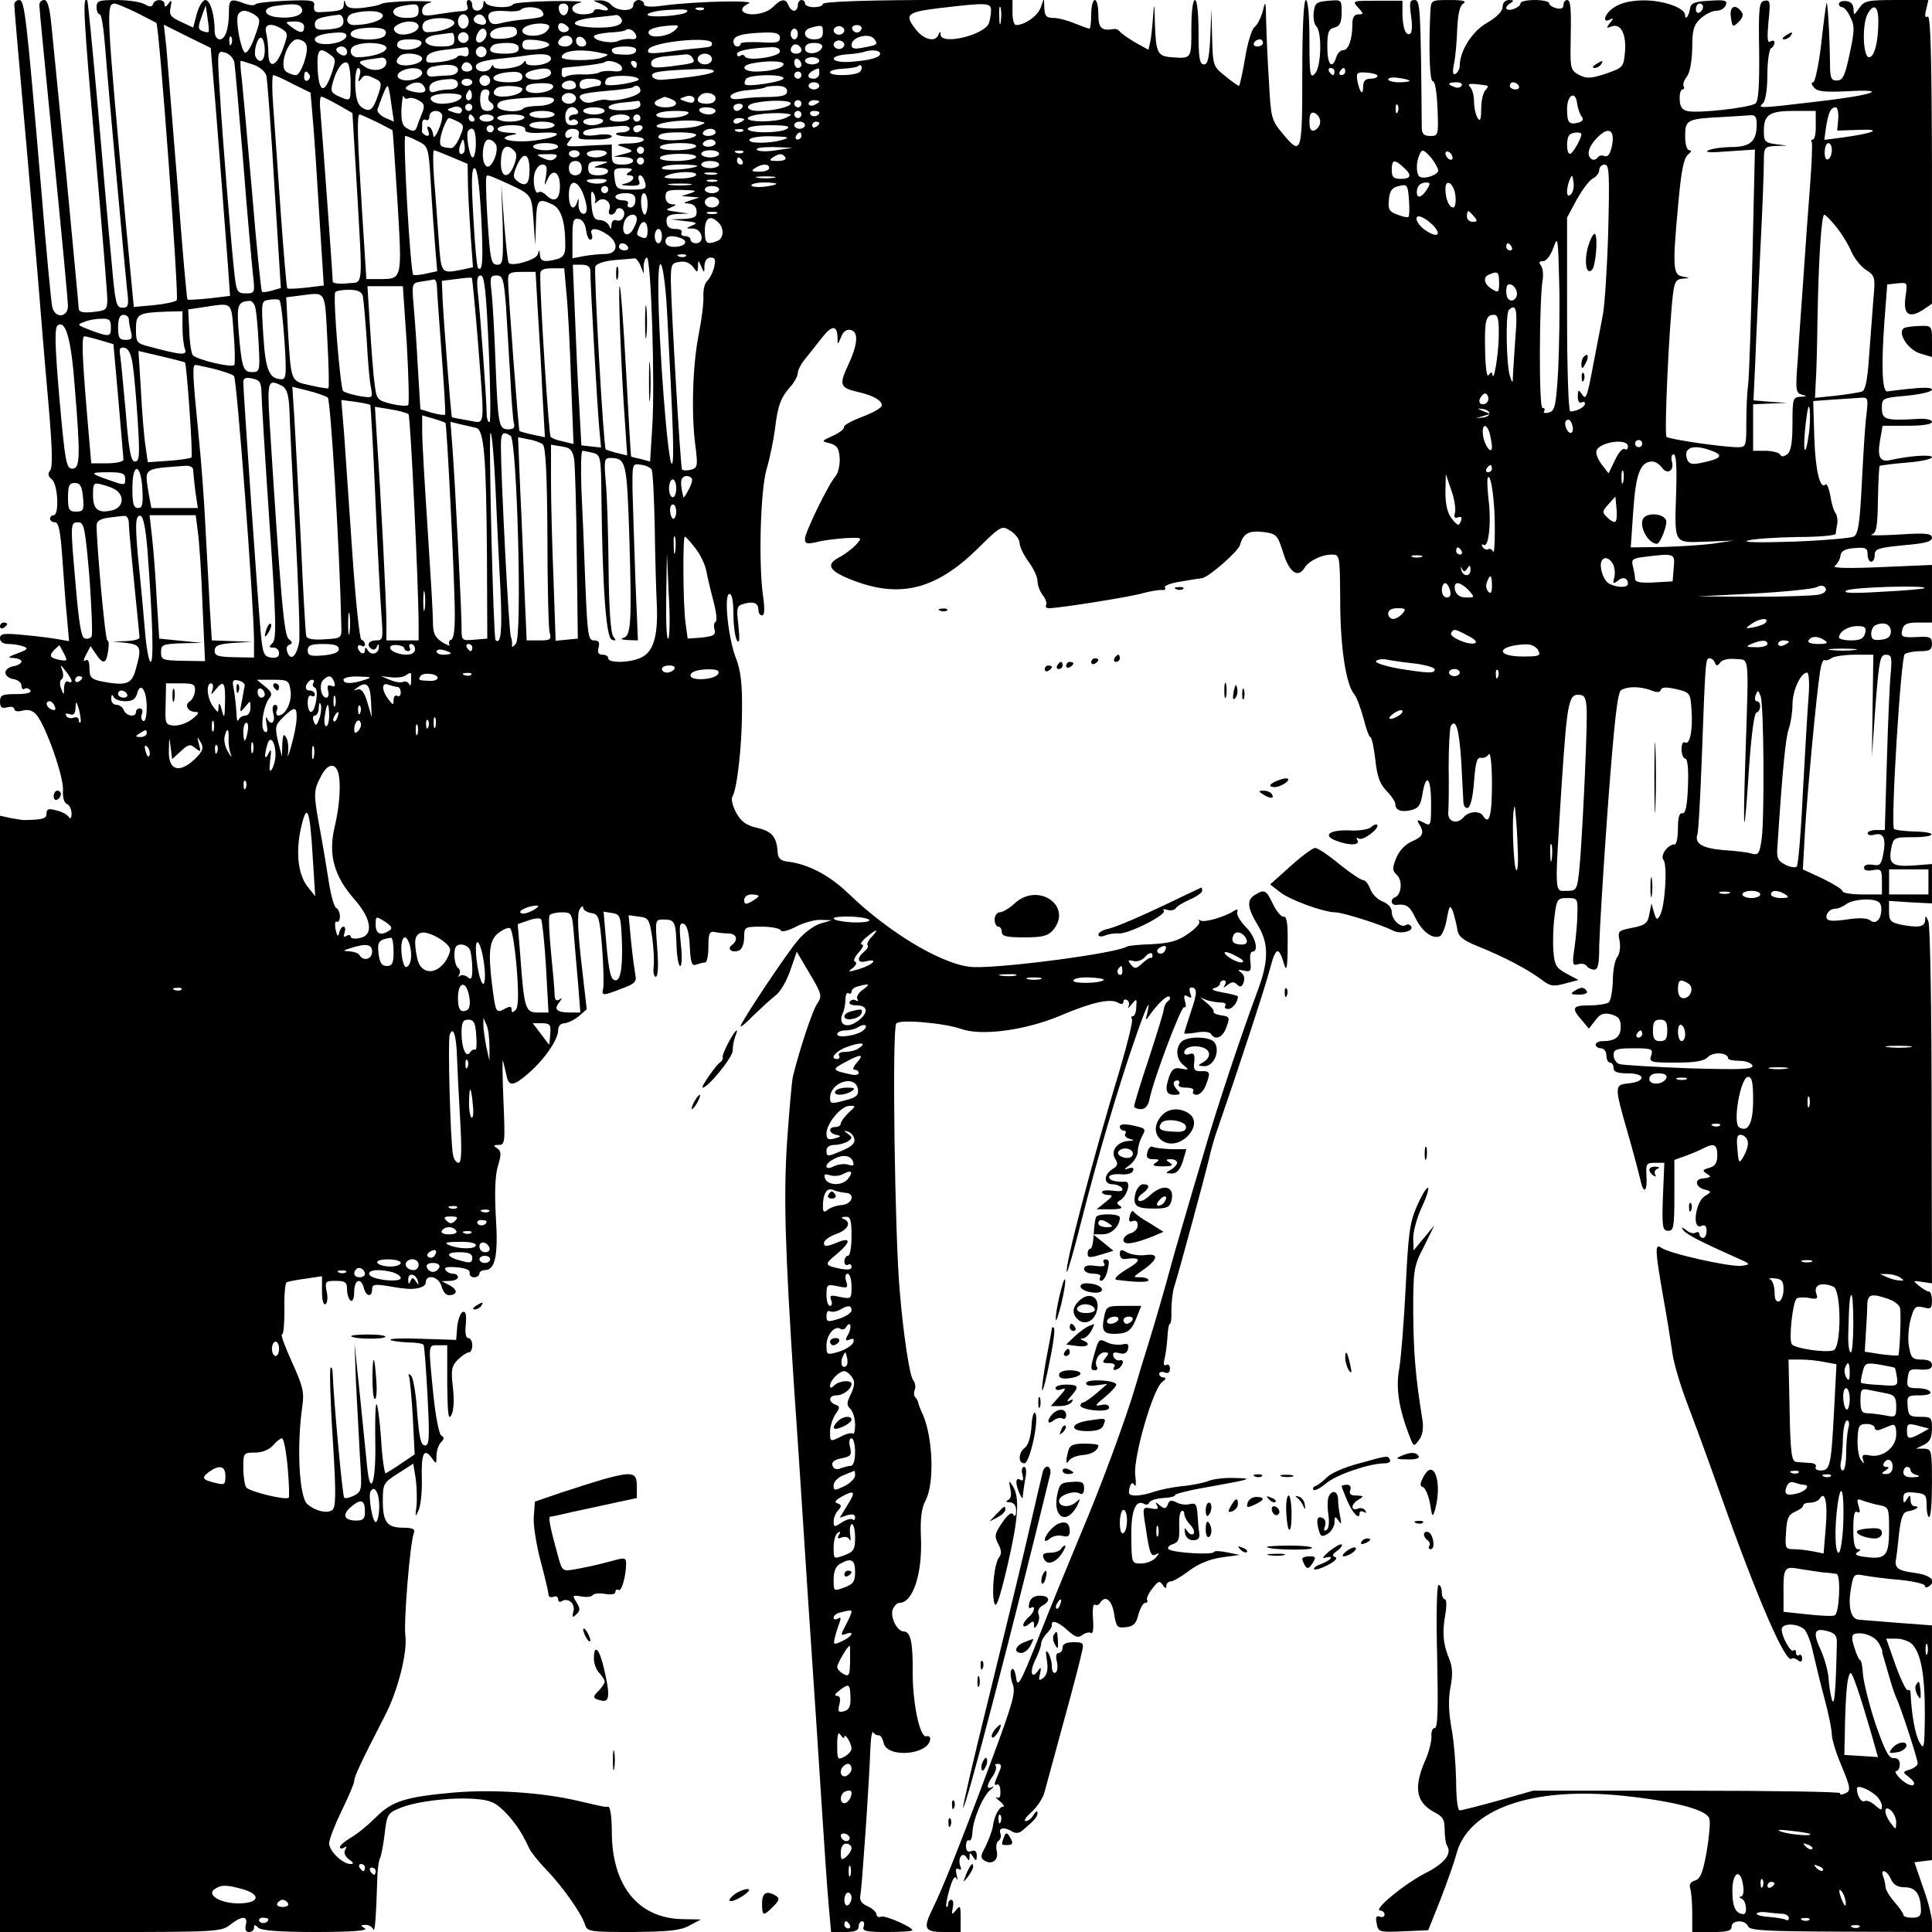 <?xml version="1.0" standalone="no"?>
<!DOCTYPE svg PUBLIC "-//W3C//DTD SVG 20010904//EN"
 "http://www.w3.org/TR/2001/REC-SVG-20010904/DTD/svg10.dtd">
<svg version="1.0" xmlns="http://www.w3.org/2000/svg"
 width="540pt" height="540pt" viewBox="0 0 540 540"
 preserveAspectRatio="xMidYMid meet">
<g transform="translate(0,540) scale(0.1,-0.1)"
fill="#000000" stroke="none">
<path d="M40 5387 c0 -8 11 -139 25 -293 14 -153 31 -360 40 -459 8 -99 21
-260 30 -358 11 -127 13 -183 5 -192 -7 -9 -6 -16 5 -25 17 -14 21 -100 5
-100 -5 0 -10 -4 -10 -10 0 -5 6 -10 14 -10 10 0 15 -26 20 -97 4 -54 9 -129
13 -167 l6 -68 -29 5 c-16 3 -59 9 -96 12 -58 6 -68 4 -68 -9 0 -10 9 -16 24
-16 13 0 32 -3 42 -7 14 -5 11 -9 -17 -19 -27 -10 -29 -13 -11 -13 12 -1 22
-5 22 -10 0 -5 -10 -11 -22 -13 -13 -2 -23 -10 -23 -18 0 -8 10 -16 22 -18 13
-2 23 -10 23 -18 0 -8 4 -13 9 -9 5 3 12 1 16 -5 4 -6 -11 -10 -39 -10 -40 0
-46 -3 -46 -21 0 -16 5 -20 20 -16 11 3 20 1 20 -5 0 -6 10 -8 24 -4 15 4 28
0 38 -12 26 -30 77 -175 74 -211 -1 -20 3 -35 11 -38 7 -3 13 -15 13 -27 0
-13 -3 -17 -8 -9 -4 6 -20 15 -35 18 -21 6 -27 4 -27 -9 0 -14 -9 -17 -60 -18
-3 -1 -20 2 -38 5 l-32 7 0 -1560 0 -1560 309 0 c293 0 310 1 334 20 33 26 51
26 44 0 -3 -13 0 -20 9 -20 8 0 14 5 14 12 0 9 3 9 12 0 8 -8 59 -12 162 -12
101 0 146 4 136 10 -13 8 -13 10 2 10 9 0 19 -6 21 -12 5 -12 8 30 12 153 1
19 4 40 7 45 3 5 9 35 13 67 6 55 9 60 42 73 44 19 142 31 210 26 43 -3 58
-10 83 -35 30 -31 49 -59 69 -103 5 -11 27 -38 48 -60 43 -44 98 -121 108
-153 6 -20 13 -21 133 -21 100 1 134 4 159 18 l32 17 -53 1 c-123 3 -196 94
-196 245 0 39 -4 69 -10 69 -13 0 -9 -1 -82 16 -101 24 -238 33 -347 24 -137
-12 -175 -24 -220 -69 -21 -21 -52 -47 -70 -57 -17 -10 -31 -22 -31 -27 0 -4
5 -5 12 -1 7 5 8 3 3 -6 -5 -8 -1 -18 10 -27 14 -9 15 -13 4 -13 -22 1 -59 36
-59 58 0 11 16 52 35 91 19 39 35 76 35 83 0 12 19 53 85 181 37 70 64 178 58
225 -5 39 13 261 24 288 4 10 -4 14 -29 14 -46 0 -58 15 -58 75 0 48 2 51 43
77 l42 27 7 -42 c3 -23 4 -58 2 -77 -4 -31 -3 -32 6 -11 6 13 10 52 9 87 -2
72 6 88 27 60 13 -19 14 -19 14 5 0 14 6 31 12 37 10 10 10 15 1 20 -6 4 -16
56 -22 116 -14 142 -15 136 14 136 l25 0 0 -107 c1 -83 3 -104 11 -89 7 11 9
41 5 77 -6 50 -4 61 14 79 11 11 25 20 30 20 6 0 10 9 10 20 0 11 -5 20 -11
20 -7 0 -10 15 -7 39 2 27 0 37 -9 34 -6 -3 -13 -21 -15 -41 l-3 -37 -95 3
c-52 2 -92 1 -89 -3 4 -3 25 -6 48 -7 23 0 43 -3 45 -7 2 -3 7 -68 11 -143 6
-118 5 -138 -7 -138 -12 0 -16 21 -22 92 -3 51 -11 97 -17 103 -7 7 -9 5 -5
-5 2 -8 7 -60 10 -115 l5 -100 -37 -25 c-20 -14 -40 -26 -44 -28 -3 -2 -10 42
-13 98 -4 55 -10 98 -13 95 -3 -2 -4 -52 -3 -109 2 -111 -14 -154 -23 -64 -3
29 -12 118 -20 198 l-15 145 4 -110 c3 -60 8 -153 11 -206 6 -93 6 -97 -16
-109 -12 -6 -24 -9 -28 -6 -5 6 -30 281 -32 345 0 13 -3 22 -6 18 -3 -3 -1
-92 6 -198 10 -159 9 -193 -2 -200 -15 -10 -47 -2 -69 17 -23 20 -30 162 -14
274 6 39 1 57 -29 123 -19 42 -32 77 -28 77 5 0 7 32 7 71 -1 39 2 72 6 75 4
2 28 7 53 10 l46 7 0 -42 c0 -25 4 -40 10 -36 5 3 7 19 3 35 -5 28 -4 30 26
30 26 0 31 -4 31 -24 0 -14 5 -28 10 -31 6 -4 10 7 10 24 0 35 19 42 27 11 6
-24 23 -27 23 -4 0 14 7 15 41 10 22 -4 43 -7 47 -7 32 -5 62 3 62 16 0 26 37
17 44 -10 4 -14 12 -25 20 -25 24 0 27 14 4 27 l-23 12 23 1 c12 0 22 5 22 10
0 6 -6 10 -14 10 -8 0 -18 5 -21 11 -5 7 6 9 31 7 25 -2 38 -8 37 -15 -2 -7 4
-13 12 -13 8 0 15 5 15 10 0 6 7 10 15 10 29 0 38 40 31 148 -4 70 -2 118 6
144 10 33 9 41 -3 49 -11 7 -10 9 5 9 18 0 18 7 13 128 -3 70 -3 118 -1 107 3
-11 7 -30 10 -42 6 -31 20 -29 62 8 45 39 82 94 82 119 0 12 7 20 18 20 9 1
27 9 40 20 l22 19 -15 131 c-10 88 -12 137 -5 148 5 9 10 12 10 5 0 -6 10 -13
23 -15 20 -3 23 -10 30 -98 4 -52 5 -103 3 -112 -5 -22 -2 -22 52 -1 36 13 42
20 38 37 -2 12 -8 54 -12 94 l-7 74 29 -4 c27 -3 29 -7 37 -58 4 -30 6 -67 4
-82 -2 -16 1 -28 6 -28 6 0 8 30 4 80 -6 80 -6 80 18 80 31 0 34 -6 36 -74 1
-31 6 -56 10 -56 5 0 6 28 2 61 -5 51 -4 61 8 57 9 -3 15 -24 17 -62 2 -47 6
-57 18 -52 9 3 20 6 25 6 5 0 9 20 9 44 0 37 3 44 18 41 9 -2 27 -4 39 -4 23
-1 27 -19 8 -33 -14 -10 1 -22 20 -15 9 4 15 19 15 37 0 29 1 30 49 30 27 0
51 -5 53 -10 2 -6 20 -2 43 10 21 11 53 20 70 19 l30 -1 -31 -9 c-18 -5 -46
-26 -63 -46 -34 -40 -161 -231 -161 -241 0 -4 17 10 37 31 21 20 48 45 61 55
13 9 31 41 41 70 l18 52 36 -61 c34 -57 35 -63 22 -83 -14 -18 -53 -139 -69
-206 -3 -14 -10 -95 -16 -180 -10 -153 -6 -298 20 -695 6 -82 17 -251 25 -375
8 -124 19 -295 25 -380 6 -85 17 -256 25 -380 8 -124 17 -260 21 -302 l7 -78
38 0 c28 0 39 4 39 15 0 8 4 15 10 15 5 0 7 -7 4 -15 -5 -12 6 -15 65 -15 39
0 71 2 71 5 0 9 -75 42 -87 38 -7 -3 -13 0 -13 6 0 6 -11 17 -25 23 -18 8 -23
17 -20 32 4 20 24 304 28 413 1 28 5 47 8 41 3 -5 10 -9 15 -8 5 1 11 -9 14
-22 11 -44 130 -32 130 13 0 5 -5 8 -11 6 -18 -4 -38 92 -38 178 1 85 -6 115
-25 115 -18 0 -38 39 -31 61 4 10 12 19 19 19 38 0 65 83 60 186 -2 50 2 80
13 100 25 47 21 173 -7 239 -8 17 -14 33 -14 37 -1 3 -4 9 -8 13 -4 4 -4 13
-1 21 3 8 1 20 -5 27 -9 11 -27 125 -37 247 -14 153 -22 731 -10 749 7 13 134
2 182 -15 56 -20 178 -4 276 37 87 37 139 49 161 37 10 -6 16 -5 16 2 0 6 5 8
10 5 6 -4 8 -12 4 -18 -3 -7 1 -4 9 6 14 17 15 16 13 -7 0 -15 -5 -26 -9 -26
-5 0 -6 -4 -3 -9 3 -4 -12 -66 -33 -137 -80 -264 -157 -561 -149 -569 2 -2 21
64 42 148 44 173 102 370 148 502 31 90 46 122 35 75 -6 -24 -5 -24 8 -5 23
32 48 55 54 49 3 -3 1 -8 -4 -12 -6 -4 -11 -14 -12 -22 0 -8 -20 -71 -42 -139
-23 -68 -41 -128 -41 -133 0 -4 8 -8 19 -8 12 0 20 9 24 28 11 55 89 262 97
257 5 -3 6 5 2 17 -4 16 -2 19 8 13 10 -6 12 -4 7 8 -3 10 -3 17 2 17 18 0 18
-15 0 -67 -10 -31 -19 -58 -19 -61 0 -2 15 -1 34 2 20 4 37 2 41 -4 12 -19 33
-10 43 19 10 27 9 30 -14 33 -14 2 -23 6 -22 10 2 4 -6 14 -17 23 l-20 17 20
-8 c11 -3 28 -6 38 -6 9 0 15 -3 12 -9 -4 -5 0 -9 8 -9 12 0 27 19 27 35 0 2
-19 7 -42 11 -24 4 -35 9 -25 12 9 2 17 8 17 13 0 5 5 9 11 9 5 0 7 -6 3 -12
-6 -10 -5 -10 7 -1 12 9 18 10 27 1 8 -8 13 -7 18 6 4 11 1 22 -7 28 -11 7 -9
9 8 5 18 -4 21 -1 18 24 -2 16 0 29 5 29 20 0 9 43 -18 69 -15 16 -26 34 -24
41 3 9 0 10 -9 4 -26 -17 -83 -33 -93 -27 -6 3 -8 3 -4 -2 4 -4 -9 -20 -30
-34 -29 -21 -51 -27 -102 -30 -35 -1 -67 -4 -71 -7 -29 -18 -335 -59 -425 -57
-80 1 -234 91 -354 207 -52 50 -113 82 -170 88 -17 2 -25 9 -26 23 -3 46 -15
61 -57 71 -31 7 -45 17 -59 42 -10 18 -15 39 -11 45 13 21 27 140 27 242 1 74
-4 111 -16 143 -22 53 -36 182 -19 182 7 0 11 -21 11 -57 0 -32 5 -65 10 -73
7 -10 8 2 4 41 -6 52 -5 56 17 62 27 7 39 1 39 -19 0 -8 5 -14 10 -14 7 0 8
18 3 53 -13 88 -8 296 10 357 9 30 19 80 23 110 8 67 16 88 43 119 12 13 21
31 21 39 0 8 10 27 23 42 12 15 33 41 46 58 27 34 41 33 42 -1 0 -22 0 -22 10
1 5 15 15 22 26 20 24 -5 21 -41 -8 -102 -24 -52 -21 -60 31 -72 42 -9 69 -26
64 -39 -3 -7 -29 -21 -57 -31 -28 -11 -50 -23 -48 -28 1 -5 -13 -16 -31 -24
-33 -15 -33 -15 -8 -21 20 -6 25 -14 27 -41 1 -19 -4 -42 -11 -50 -21 -24 -86
-158 -86 -176 0 -14 6 -15 33 -9 17 5 54 9 80 11 48 2 48 2 30 -18 -10 -11
-31 -27 -46 -35 -43 -22 -29 -41 48 -69 125 -45 223 -19 335 90 69 68 70 68
95 52 14 -9 25 -24 25 -34 0 -10 11 -33 25 -52 14 -19 25 -43 25 -54 0 -12 7
-30 15 -40 8 -10 12 -23 9 -27 -3 -5 1 -9 8 -9 33 1 224 31 262 42 22 6 47 10
55 9 7 -1 10 2 7 7 -3 5 18 13 47 17 28 5 54 9 57 9 20 4 101 75 106 93 9 32
24 41 66 36 36 -5 39 -8 55 -59 17 -55 42 -71 60 -40 11 18 47 36 75 36 23 0
23 -1 24 -128 0 -130 16 -235 39 -262 7 -8 18 -39 26 -67 7 -29 16 -53 19 -53
4 0 10 -28 14 -62 5 -47 12 -68 31 -88 14 -14 25 -31 25 -37 0 -18 17 -24 45
-17 20 5 26 14 31 45 10 61 24 46 24 -26 0 -64 -1 -65 -21 -54 -17 9 -20 8
-13 -3 16 -25 12 -36 -18 -49 -19 -8 -36 -25 -45 -46 -12 -30 -12 -36 2 -49
16 -16 12 -55 -6 -62 -14 -5 -11 -23 4 -21 28 3 37 -3 53 -36 18 -38 47 -60
68 -52 7 3 16 25 20 49 7 38 9 40 17 21 4 -13 10 -35 12 -49 3 -21 14 -31 58
-49 75 -30 138 -64 175 -91 27 -21 35 -22 68 -13 l38 10 -34 18 c-29 16 -33
24 -36 62 -2 24 -1 68 3 97 6 49 8 52 36 52 28 0 29 -2 28 -42 0 -24 -4 -67
-8 -96 -7 -47 -6 -52 10 -47 9 3 20 1 24 -5 3 -5 13 -10 21 -10 11 0 14 16 14
68 1 37 11 210 24 386 18 240 27 320 37 327 18 11 52 11 83 0 17 -7 26 -7 28
1 3 8 16 8 43 2 39 -9 40 -11 43 -59 4 -57 -5 -98 -18 -90 -6 3 -10 -5 -10
-19 0 -14 5 -26 10 -26 7 0 10 -29 8 -77 -2 -56 -7 -77 -15 -76 -9 2 -13 -11
-13 -42 0 -25 -4 -45 -9 -45 -20 0 -42 -32 -31 -44 11 -15 4 -132 -11 -156 -7
-12 -10 -11 -16 10 l-7 25 -6 -30 c-4 -25 -11 -31 -47 -38 -40 -8 -42 -9 -36
-37 3 -17 0 -36 -6 -44 -7 -8 -13 -38 -13 -68 -1 -29 -6 -56 -12 -60 -6 -4
-30 -8 -53 -8 -48 0 -52 -7 -22 -41 l20 -24 18 23 c13 18 23 22 44 17 21 -6
27 -13 27 -35 0 -28 -15 -40 -51 -40 -10 0 -19 -4 -19 -10 0 -5 7 -10 15 -10
8 0 15 -9 15 -20 0 -11 5 -20 10 -20 6 0 10 -7 10 -15 0 -11 11 -15 41 -15 49
0 50 -23 1 -28 -40 -4 -40 -7 -3 -136 16 -55 32 -116 36 -134 9 -42 20 -33 17
13 -2 32 0 35 24 35 l26 0 -4 -95 c-3 -85 -1 -95 15 -95 15 0 17 11 17 99 l0
99 33 12 c17 6 40 16 49 21 29 15 38 10 38 -20 0 -21 -6 -30 -22 -35 -19 -5
-21 -8 -8 -16 15 -9 13 -11 -12 -14 -22 -2 -19 -23 4 -30 23 -6 23 -7 3 -19
-26 -16 -36 -93 -11 -84 11 5 16 1 16 -13 0 -11 -4 -20 -10 -20 -5 0 -10 5
-10 11 0 5 -5 7 -10 4 -6 -4 -18 -1 -27 7 -12 9 -15 9 -9 1 7 -12 48 -33 151
-79 39 -17 39 -18 13 -22 -31 -4 -206 35 -225 51 -18 13 -17 -8 6 -139 11 -60
22 -131 26 -159 4 -27 22 -88 40 -135 18 -47 61 -164 95 -260 103 -291 182
-472 198 -456 3 3 10 1 17 -4 8 -7 12 -5 12 5 0 8 -4 12 -9 9 -4 -3 -8 0 -8 7
0 7 -3 9 -7 6 -7 -8 -33 38 -33 59 0 17 41 18 62 1 8 -6 20 -37 26 -67 7 -30
21 -88 32 -129 11 -41 20 -85 20 -98 0 -13 11 -50 25 -83 29 -70 30 -76 9 -84
-8 -3 -13 -2 -10 2 2 4 -190 7 -427 7 l-432 0 -98 -28 c-54 -15 -102 -27 -107
-27 -6 0 -10 36 -10 83 -1 45 -6 111 -13 147 -8 45 -9 80 -3 113 7 36 6 57 -3
80 -18 42 -20 75 -11 126 4 22 3 41 -1 41 -5 0 -9 9 -9 20 0 11 -4 20 -9 20
-5 0 -7 -87 -4 -200 3 -147 2 -200 -7 -200 -6 0 -10 -10 -9 -22 1 -13 -6 -41
-15 -63 -36 -80 -29 -122 23 -150 24 -12 29 -21 29 -49 0 -19 3 -40 7 -45 14
-23 -8 -50 -62 -77 -58 -30 -147 -103 -125 -104 6 0 12 -5 12 -11 0 -6 -6 -9
-13 -6 -10 4 -13 -2 -9 -19 4 -24 7 -25 74 -22 l70 3 34 85 c18 47 38 103 44
125 31 128 210 192 465 166 145 -15 239 -40 243 -65 3 -11 -1 -53 -8 -93 -10
-56 -17 -74 -32 -79 -12 -3 -17 -11 -14 -21 3 -8 6 -39 6 -69 l0 -54 55 0 c42
0 55 3 55 15 0 19 39 20 46 1 5 -12 50 -14 260 -15 l254 -1 0 28 c0 15 -11 59
-25 97 l-24 70 24 3 25 3 0 328 0 328 -92 7 c-51 4 -102 8 -113 9 -23 2 -31
39 -20 95 6 32 8 34 38 28 18 -3 62 -9 100 -12 37 -4 67 -11 67 -16 0 -5 4 -6
10 -3 25 16 7 33 -40 39 -46 6 -56 14 -50 41 1 6 5 37 8 69 6 47 11 60 25 62
22 3 36 14 19 14 -7 0 -12 8 -12 18 0 14 -2 15 -10 2 -8 -13 -10 -12 -10 3 0
15 7 18 33 15 29 -3 32 -6 32 -35 0 -18 3 -33 7 -33 5 0 8 43 8 95 0 92 -1 95
-22 96 l-23 0 23 11 c16 8 22 20 22 45 0 31 -2 33 -33 33 -29 0 -33 3 -35 30
-2 28 0 30 33 30 22 0 34 4 30 10 -3 6 -20 10 -36 10 -27 0 -30 3 -27 28 3 24
7 27 36 24 23 -1 32 2 32 13 0 10 -10 15 -29 15 -25 0 -30 5 -35 35 -4 19 -2
53 4 76 10 37 14 40 36 35 21 -6 24 -3 24 19 0 14 -4 25 -8 25 -5 0 -17 7 -28
16 -18 15 -18 15 9 11 l27 -4 -1 496 c0 273 -4 505 -9 516 -7 17 -9 17 -9 3
-1 -19 -18 -22 -70 -12 -26 6 -31 11 -31 36 l0 30 60 -4 60 -3 0 55 0 55 -51
-4 c-60 -4 -71 4 -63 47 6 31 8 32 60 32 68 0 71 15 3 16 -27 1 -52 4 -55 7
-10 10 19 482 30 489 6 4 26 8 44 8 26 0 32 4 32 21 0 17 -6 20 -32 19 -52 -3
-56 -1 -51 20 4 16 14 20 44 20 l39 0 0 81 0 80 -142 -6 c-89 -4 -138 -3 -130
3 7 5 15 18 16 28 2 14 12 20 39 22 32 3 37 0 37 -17 0 -12 5 -21 10 -21 6 0
10 9 10 19 0 17 10 20 80 27 60 5 80 10 80 21 0 12 -16 14 -92 9 -51 -3 -86
-3 -77 0 14 4 17 22 18 97 1 50 3 93 5 95 2 1 36 6 75 9 39 3 71 10 71 15 0 8
-58 5 -117 -8 -29 -6 -36 9 -28 56 l7 40 69 0 c43 0 69 4 69 11 0 6 -17 10
-42 8 -87 -5 -98 -2 -98 30 0 28 1 29 70 35 38 4 70 11 70 17 0 8 -33 7 -125
-5 -14 -1 -17 70 -8 194 l8 105 28 3 c29 3 29 3 23 -38 -7 -49 10 -61 49 -36
l25 17 0 405 c-1 292 -4 403 -12 398 -7 -5 -9 1 -4 20 l6 26 -89 0 c-81 0 -90
-2 -104 -22 -15 -22 -16 -22 -16 -3 -1 13 -8 21 -21 22 -11 1 -20 -2 -20 -8 0
-5 4 -9 9 -9 5 0 16 -12 23 -28 12 -23 12 -38 -2 -102 -13 -62 -19 -75 -36
-75 -16 0 -19 7 -19 50 -1 80 -7 181 -10 165 -2 -8 -9 -61 -15 -117 -7 -57
-17 -103 -22 -103 -6 0 -5 -6 2 -14 9 -12 30 -14 93 -11 123 7 73 -11 -85 -29
-168 -20 -165 -19 -150 -4 7 7 12 40 12 79 0 37 5 71 10 74 6 3 10 11 10 16 0
6 -5 7 -12 3 -8 -5 -9 9 -5 55 6 56 5 62 -11 59 -15 -3 -17 -17 -15 -140 1
-97 -2 -140 -10 -147 -15 -12 -165 -29 -192 -21 -14 3 -20 14 -20 33 -1 15 3
27 8 27 4 0 6 4 3 9 -3 4 1 17 9 27 9 12 14 43 15 80 0 50 4 64 23 82 13 12
33 22 44 22 12 0 24 7 27 16 5 13 -3 15 -46 12 -41 -2 -52 -7 -54 -21 -3 -21
-14 -36 -14 -19 0 20 -62 42 -119 41 -38 -1 -64 -8 -83 -22 -26 -19 -30 -45
-5 -30 7 4 6 -1 -2 -10 -12 -15 -12 -17 3 -11 26 10 42 -20 38 -71 -4 -43 -5
-44 -54 -61 -42 -14 -54 -14 -75 -3 -22 12 -24 19 -23 79 2 106 1 130 -10 130
-5 0 -10 -6 -10 -14 0 -9 -7 -12 -20 -9 -11 3 -20 9 -20 14 0 5 -18 9 -40 9
-22 0 -40 -4 -40 -9 0 -11 -31 -24 -39 -16 -3 3 1 10 9 15 13 8 12 10 -2 10
-11 0 -18 -8 -18 -19 0 -12 -16 -29 -44 -45 -42 -24 -76 -79 -76 -121 0 -7 -5
-17 -11 -21 -8 -5 -10 3 -5 27 4 19 8 62 9 97 2 43 7 66 17 72 11 7 -1 10 -37
10 -53 0 -53 0 -55 -32 -5 -108 -2 -196 7 -195 6 1 11 -31 13 -75 3 -76 2 -78
-20 -78 -18 0 -24 6 -24 23 -3 335 -4 357 -20 357 -14 0 -15 -7 -10 -44 4 -25
3 -47 -2 -50 -13 -8 -22 17 -22 59 l0 33 -71 0 c-69 0 -70 0 -53 -19 16 -17
16 -19 1 -19 -12 0 -17 -9 -17 -27 0 -43 -11 -73 -25 -73 -8 0 -17 -9 -20 -20
-12 -36 -25 -21 -25 29 0 40 3 50 20 54 15 4 20 14 20 42 0 36 0 36 -37 33
-33 -3 -38 -6 -41 -32 -2 -16 1 -33 7 -39 17 -17 14 -116 -4 -133 -13 -14 -15
-3 -15 95 0 67 -4 111 -10 111 -6 0 -10 -75 -10 -205 0 -227 -2 -232 -56 -167
-30 36 -32 44 -37 142 -4 58 -7 134 -8 170 -1 57 -2 61 -9 30 -5 -18 -15 -39
-23 -45 -8 -6 -20 -44 -27 -88 -7 -42 -15 -77 -17 -77 -2 0 -20 12 -39 28 -33
26 -34 29 -36 107 l-2 80 -3 -77 c-3 -60 -7 -78 -18 -78 -12 0 -15 18 -15 90
0 53 -4 90 -10 90 -6 0 -10 -33 -10 -80 0 -85 1 -84 -55 -80 -40 3 -44 12 -47
95 -1 58 -2 61 -5 20 -2 -27 -5 -60 -8 -72 l-5 -22 -38 21 c-20 12 -40 26 -43
31 -3 4 -10 7 -15 6 -35 -6 -44 2 -44 41 0 22 -4 40 -10 40 -5 0 -10 -18 -10
-40 0 -22 -2 -40 -5 -40 -3 0 -22 7 -42 15 -19 8 -46 15 -59 15 -19 0 -24 5
-25 28 l-1 27 -9 -26 c-9 -24 -45 -49 -69 -49 -6 0 -10 16 -10 35 l0 35 -265
0 c-160 -1 -265 -5 -265 -11 0 -5 -11 -9 -25 -9 -14 0 -25 5 -25 10 0 6 -4 10
-10 10 -5 0 -10 -7 -10 -15 0 -8 -5 -15 -10 -15 -6 0 -13 7 -16 15 -8 20 -20
19 -44 -5 -21 -21 -74 -27 -85 -10 -3 6 4 14 17 20 26 10 -138 7 -234 -5 -41
-6 -58 -4 -58 4 0 6 -7 11 -15 11 -8 0 -15 -7 -15 -15 0 -18 -46 -17 -62 2 -6
7 -20 13 -32 12 -21 0 -21 0 2 -9 27 -12 29 -24 2 -17 -11 3 -20 1 -20 -4 0
-5 -13 -9 -30 -9 -36 0 -42 26 -7 33 12 3 -25 5 -81 4 -57 -1 -106 -5 -108 -9
-8 -13 -72 -9 -77 5 -3 7 -6 5 -6 -5 -1 -22 -31 -24 -31 -3 0 8 -4 15 -10 15
-5 0 -7 -7 -4 -15 4 -10 0 -15 -12 -16 -11 0 -40 -4 -66 -8 -42 -7 -48 -6 -48
10 0 10 9 19 23 22 12 3 -12 4 -53 4 -41 -1 -79 -4 -85 -8 -5 -4 -29 -8 -52
-11 -32 -3 -43 0 -47 12 -3 12 -4 11 -5 -2 -1 -17 -8 -19 -68 -22 -12 -1 -17
5 -15 17 3 16 -5 18 -78 15 -45 -2 -84 -6 -86 -10 -3 -4 -16 -3 -30 2 -39 15
-44 13 -44 -22 0 -48 -10 -78 -26 -78 -8 0 -14 10 -14 24 0 44 -12 86 -26 86
-7 0 -18 -17 -24 -39 l-10 -38 -34 16 c-29 13 -34 20 -29 41 4 20 2 22 -6 10
-7 -10 -11 -11 -11 -2 0 15 -27 16 -32 1 -3 -9 -9 -9 -25 0 -12 6 -47 11 -77
11 -49 0 -56 -2 -56 -20 0 -11 4 -20 9 -20 5 0 11 -42 15 -92 8 -107 53 -598
61 -675 6 -48 4 -53 -13 -53 -17 0 -20 12 -30 128 -7 70 -24 262 -38 427 -15
165 -28 302 -30 304 -14 16 -10 -50 21 -405 19 -219 35 -413 35 -430 0 -30 -3
-32 -40 -36 -30 -3 -40 0 -40 11 0 7 -16 172 -34 365 -19 193 -38 384 -42 424
-5 51 -11 72 -20 72 -8 0 -14 -6 -14 -14 0 -8 18 -194 40 -415 22 -220 40
-412 40 -426 0 -33 -37 -36 -44 -2 -3 12 -17 162 -31 332 -41 480 -46 525 -61
525 -8 0 -14 -6 -14 -13z m343 -23 c29 -15 53 -27 54 -28 8 -6 64 -769 57
-775 -5 -5 -34 -11 -65 -14 l-55 -5 -23 241 c-54 589 -55 607 -30 607 5 0 33
-12 62 -26z m461 11 c6 -17 -26 -28 -70 -23 -37 4 -42 25 -7 31 56 8 71 7 77
-8z m326 -5 c0 -16 -7 -20 -35 -20 -40 0 -50 26 -12 33 42 8 47 7 47 -13z
m418 3 c-4 -22 -22 -20 -26 1 -2 10 3 16 13 16 10 0 15 -7 13 -17z m1182 -2
c0 -11 -3 -27 -6 -36 -13 -33 -133 -62 -135 -32 0 10 -2 10 -6 0 -8 -22 -40
-14 -62 13 -34 43 -28 50 62 61 135 16 147 16 147 -6z m27 -33 c-2 -13 -4 -5
-4 17 -1 22 1 32 4 23 2 -10 2 -28 0 -40z m1963 43 c0 -6 -4 -13 -10 -16 -5
-3 -10 1 -10 9 0 9 5 16 10 16 6 0 10 -4 10 -9z m-4177 -70 c-1 -2 -9 -1 -17
2 -13 5 -13 11 -3 39 l12 33 5 -35 c3 -19 5 -37 3 -39z m932 58 c10 -15 3 -18
-46 -23 -24 -2 -56 -7 -70 -11 -19 -5 -28 -2 -32 9 -8 21 6 28 48 25 19 -2 37
0 41 4 11 11 52 8 59 -4z m404 -3 c-11 -10 -109 -17 -109 -7 0 5 24 11 53 13
51 3 64 2 56 -6z m48 8 c-3 -3 -12 -4 -19 -1 -8 3 -5 6 6 6 11 1 17 -2 13 -5z
m3283 -33 c0 -59 -11 -101 -26 -101 -17 0 -20 91 -4 121 17 31 30 22 30 -20z
m-4537 17 c16 -12 15 -16 -1 -61 -9 -26 -21 -46 -27 -44 -11 4 -27 86 -20 105
2 6 10 12 18 12 7 0 21 -6 30 -12z m357 -2 c0 -13 -41 -26 -81 -26 -24 0 -25
27 -1 33 39 10 82 7 82 -7z m-110 -15 c0 -15 -9 -20 -40 -23 -33 -3 -40 0 -40
14 0 15 11 20 68 27 6 0 12 -8 12 -18z m350 -1 c0 -11 -7 -20 -15 -20 -8 0
-15 9 -15 20 0 11 7 20 15 20 8 0 15 -9 15 -20z m45 9 c10 -15 -1 -23 -20 -15
-9 3 -13 10 -10 16 8 13 22 13 30 -1z m381 0 c11 -18 -17 -28 -76 -26 -71 3
-71 20 0 28 30 3 58 6 62 7 4 1 10 -3 14 -9z m-466 -13 c0 -12 -40 -26 -76
-26 -17 0 -18 27 -1 33 27 11 77 7 77 -7z m-420 -11 c0 -19 -11 -19 -36 0 -18
14 -18 14 9 15 17 0 27 -5 27 -15z m320 1 c0 -18 -49 -31 -64 -16 -8 8 -7 13
4 20 23 15 60 12 60 -4z m359 -12 c-15 -19 -69 -18 -69 0 0 15 43 25 68 18 9
-3 10 -8 1 -18z m61 5 c0 -5 -7 -9 -15 -9 -8 0 -15 7 -15 15 0 9 6 12 15 9 8
-4 15 -10 15 -15z m-996 -113 c6 -61 31 -387 43 -547 l6 -86 -58 -7 c-32 -3
-59 -5 -61 -3 -2 2 -15 147 -28 323 -14 175 -28 347 -31 382 l-7 63 66 -33 65
-32 5 -60z m194 113 c17 -11 18 -14 3 -55 -19 -52 -41 -58 -41 -11 0 17 -3 42
-6 55 -7 25 13 30 44 11z m288 -18 c-11 -17 -96 -14 -96 3 0 10 14 16 43 18
45 3 63 -4 53 -21z m369 8 c0 -9 -13 -15 -37 -17 -28 -2 -38 1 -38 12 0 8 12
16 28 19 37 5 47 3 47 -14z m442 7 c-18 -18 -69 -25 -74 -9 -4 11 19 19 65 22
20 1 21 -1 9 -13z m413 -6 c0 -15 -7 -20 -25 -20 -29 0 -35 26 -7 33 30 8 32
7 32 -13z m60 5 c0 -6 -7 -12 -15 -12 -8 0 -15 6 -15 12 0 6 7 12 15 12 8 0
15 -6 15 -12z m48 4 c-2 -6 -8 -10 -13 -10 -5 0 -11 4 -13 10 -2 6 4 11 13 11
9 0 15 -5 13 -11z m-1048 -13 c0 -16 -18 -31 -27 -22 -8 8 5 36 17 36 5 0 10
-6 10 -14z m418 -5 c3 -8 -3 -12 -14 -10 -11 1 -27 -1 -37 -6 -19 -8 -67 1
-67 13 0 5 19 9 42 11 23 1 45 4 47 7 8 7 24 -1 29 -15z m452 4 c0 -8 -4 -15
-10 -15 -5 0 -10 7 -10 15 0 8 5 15 10 15 6 0 10 -7 10 -15z m-1262 -7 c-8
-23 -88 -30 -88 -8 0 10 25 17 63 19 19 1 27 -3 25 -11z m302 -8 c0 -17 -7
-20 -40 -20 -50 0 -57 27 -7 33 17 2 35 5 40 5 4 1 7 -7 7 -18z m40 5 c0 -8
-7 -15 -15 -15 -8 0 -15 7 -15 15 0 8 7 15 15 15 8 0 15 -7 15 -15z m870 -1
c0 -13 -10 -15 -55 -12 -30 1 -55 0 -55 -4 0 -5 -4 -8 -10 -8 -5 0 -10 6 -10
14 0 16 23 23 88 25 32 1 42 -3 42 -15z m-1533 -16 c-3 -8 -6 -5 -6 6 -1 11 2
17 5 13 3 -3 4 -12 1 -19z m93 -19 c0 -28 -13 -39 -25 -19 -8 13 5 61 16 54 5
-3 9 -18 9 -35z m860 26 c0 -8 -9 -15 -20 -15 -20 0 -26 11 -13 23 12 13 33 7
33 -8z m38 -3 c2 -7 -3 -12 -12 -12 -9 0 -16 7 -16 16 0 17 22 14 28 -4z m807
7 c9 -13 7 -15 -32 -22 -25 -5 -33 -3 -33 7 0 24 53 36 65 15z m-1589 -14 c8
-20 -15 -85 -29 -85 -7 0 -18 4 -26 9 -23 14 3 91 30 91 11 0 22 -7 25 -15z
m322 3 c-7 -20 -68 -23 -68 -4 0 12 10 16 36 16 24 0 34 -4 32 -12z m357 -3
c0 -5 -17 -11 -37 -13 -30 -3 -38 0 -38 13 0 13 8 16 38 13 20 -2 37 -7 37
-13z m455 4 c0 -10 -2 -10 -40 -14 -14 -1 -51 -5 -84 -10 -48 -6 -58 -5 -54 6
7 22 178 39 178 18z m370 -4 c0 -6 -7 -12 -15 -12 -8 0 -15 6 -15 12 0 6 7 12
15 12 8 0 15 -6 15 -12z m1170 5 c0 -5 -7 -10 -16 -10 -8 0 -12 5 -9 10 3 6
10 10 16 10 5 0 9 -4 9 -10z m-2450 -14 c0 -13 -41 -26 -81 -26 -21 0 -26 26
-6 33 28 12 87 7 87 -7z m370 -1 c0 -11 -11 -15 -40 -15 -38 0 -49 8 -33 23 3
4 21 7 40 7 23 0 33 -5 33 -15z m790 -6 c0 -5 -7 -9 -15 -9 -15 0 -20 12 -9
23 8 8 24 -1 24 -14z m58 9 c-7 -20 -48 -23 -48 -4 0 11 9 16 26 16 16 0 24
-5 22 -12z m-1328 -13 c0 -9 -6 -12 -15 -9 -8 4 -15 10 -15 15 0 5 7 9 15 9 8
0 15 -7 15 -15z m340 -1 c0 -10 -6 -14 -14 -11 -8 3 -16 2 -18 -2 -2 -4 -22
-11 -46 -14 -37 -4 -43 -3 -40 11 2 12 18 19 53 23 28 3 53 7 58 7 4 1 7 -5 7
-14z m50 1 c0 -8 -7 -15 -15 -15 -8 0 -15 7 -15 15 0 8 7 15 15 15 8 0 15 -7
15 -15z m418 3 c-4 -11 -20 -13 -58 -9 -5 1 -10 6 -10 11 0 6 16 10 36 10 24
0 34 -4 32 -12z m402 -2 c0 -15 -92 -28 -98 -14 -2 5 -8 6 -13 2 -5 -3 -9 -1
-9 5 0 9 31 16 93 19 17 1 27 -3 27 -12z m-1525 -30 c2 -11 13 -138 25 -281
11 -143 24 -284 27 -312 6 -52 5 -53 -20 -53 -23 0 -26 5 -31 48 -8 65 -34
383 -42 519 -7 111 -7 112 15 106 12 -3 23 -15 26 -27z m268 21 c16 -11 16
-16 4 -52 -20 -58 -35 -55 -39 9 -3 58 4 67 35 43z m752 6 c29 -5 29 -6 8 -14
-27 -10 -113 -9 -113 1 0 18 50 25 105 13z m785 -3 c0 -11 -29 -19 -85 -23
-53 -3 -62 16 -10 21 22 1 45 5 50 7 20 7 45 5 45 -5z m-1280 -14 c0 -8 -14
-15 -35 -18 -33 -4 -46 8 -28 25 12 13 63 7 63 -7z m360 0 c0 -8 -14 -15 -35
-18 -20 -2 -35 0 -35 7 0 6 -3 6 -8 -1 -9 -15 -82 -23 -83 -9 0 5 -3 4 -6 -2
-7 -18 -43 -16 -43 1 0 10 17 16 58 21 31 3 66 7 77 9 51 8 75 5 75 -8z m395
3 c10 -15 6 -16 -57 -24 -49 -6 -58 -5 -58 8 0 11 12 17 43 20 23 2 47 4 54 5
6 1 15 -3 18 -9z m55 -4 c0 -8 -9 -15 -20 -15 -11 0 -20 7 -20 15 0 8 9 15 20
15 11 0 20 -7 20 -15z m-910 -9 c0 -22 -37 -29 -61 -12 -23 15 -21 16 49 25 6
0 12 -5 12 -13z m1160 -7 c0 -5 -4 -9 -10 -9 -5 0 -10 7 -10 16 0 8 5 12 10 9
6 -3 10 -10 10 -16z m50 11 c0 -5 -9 -10 -20 -10 -11 0 -20 5 -20 10 0 6 9 10
20 10 11 0 20 -4 20 -10z m-1581 -11 c19 -7 33 -20 36 -32 2 -12 13 -150 22
-307 l18 -285 -24 -7 c-14 -4 -27 -6 -29 -3 -2 2 -15 124 -27 272 -13 147 -26
292 -29 321 -4 28 -5 52 -3 52 2 0 18 -5 36 -11z m271 -50 c0 -54 1 -53 -34
-38 -21 10 -23 15 -15 41 10 36 28 60 40 52 5 -3 9 -27 9 -55z m340 40 c0 -5
-7 -9 -15 -9 -15 0 -20 12 -9 23 8 8 24 -1 24 -14z m418 3 c3 -10 -4 -13 -24
-11 -16 2 -34 0 -40 -4 -6 -3 -27 -6 -46 -5 -19 1 -40 -2 -46 -6 -7 -4 -12 -1
-12 8 0 9 1 16 3 16 1 1 27 3 57 6 30 3 57 8 60 10 9 9 44 -1 48 -14z m42 8
c0 -5 -2 -10 -4 -10 -3 0 -8 5 -11 10 -3 6 -1 10 4 10 6 0 11 -4 11 -10z m410
1 c0 -11 -36 -21 -77 -21 -37 0 -45 16 -10 23 41 8 87 7 87 -2z m-910 -16 c0
-10 -11 -16 -30 -16 -16 -1 -35 -2 -42 -3 -19 -2 -20 22 -1 27 40 10 73 7 73
-8z m1125 -4 c-7 -13 -85 -15 -85 -3 0 5 16 9 36 10 20 1 39 4 42 7 9 8 15 -3
7 -14z m-1400 -13 c-5 -17 -4 -19 4 -9 8 12 15 13 35 3 23 -10 24 -14 14 -44
-15 -45 -23 -52 -44 -40 -14 8 -19 24 -21 61 -1 28 3 51 8 51 6 0 8 -10 4 -22z
m175 8 c0 -7 -12 -16 -27 -19 -33 -7 -55 9 -33 23 23 14 60 12 60 -4z m360 0
c0 -8 -14 -15 -35 -18 -37 -4 -51 16 -17 25 34 9 52 7 52 -7z m455 4 c-5 -7
-58 -16 -144 -23 -13 -1 -26 3 -28 10 -4 12 20 16 130 20 26 1 45 -2 42 -7z
m295 -5 c0 -8 -7 -15 -15 -15 -26 0 -18 20 13 29 1 1 2 -6 2 -14z m1440 5 c0
-5 -2 -10 -4 -10 -3 0 -8 5 -11 10 -3 6 -1 10 4 10 6 0 11 -4 11 -10z m30 0
c0 -5 -5 -10 -11 -10 -5 0 -7 5 -4 10 3 6 8 10 11 10 2 0 4 -4 4 -10z m-2895
-9 c3 -5 1 -12 -5 -16 -5 -3 -10 1 -10 9 0 18 6 21 15 7z m595 -6 c0 -11 -11
-15 -40 -15 -62 0 -50 27 13 29 18 1 27 -4 27 -14z m780 5 c0 -5 -4 -10 -10
-10 -5 0 -10 5 -10 10 0 6 5 10 10 10 6 0 10 -4 10 -10z m1610 -2 c0 -5 -9 -8
-20 -8 -14 0 -20 -7 -20 -22 0 -27 -9 -18 -16 15 -4 24 -1 26 26 24 16 -1 30
-5 30 -9z m-3031 -23 l49 -24 7 -83 c4 -46 12 -167 18 -269 l12 -187 -49 -6
c-28 -3 -51 -4 -53 -2 -2 2 -10 95 -18 207 -8 112 -17 246 -21 297 -4 50 -4
92 0 92 4 0 29 -11 55 -25z m551 10 c0 -8 -7 -15 -15 -15 -8 0 -15 7 -15 15 0
8 7 15 15 15 8 0 15 -7 15 -15z m415 4 c5 -8 -84 -23 -92 -15 -3 2 -2 9 2 15
7 12 83 12 90 0z m405 2 c0 -9 -99 -25 -107 -17 -3 2 -2 9 2 15 7 13 105 15
105 2z m1750 -7 c0 -2 -13 -4 -30 -4 -16 0 -30 4 -30 8 0 5 14 7 30 4 17 -2
30 -6 30 -8z m-2660 -9 c0 -9 -9 -15 -24 -15 -13 0 -31 -3 -40 -6 -10 -4 -16
-1 -16 9 0 16 18 24 58 26 13 1 22 -5 22 -14z m40 5 c0 -5 -7 -10 -15 -10 -8
0 -15 5 -15 10 0 6 7 10 15 10 8 0 15 -4 15 -10z m290 -11 c0 -5 -9 -9 -20 -9
-22 0 -27 16 -7 23 15 5 27 -1 27 -14z m70 11 c0 -5 -3 -10 -7 -10 -5 0 -18
-3 -30 -6 -17 -5 -23 -2 -23 10 0 11 9 16 30 16 17 0 30 -4 30 -10z m-495 -11
c11 -16 -2 -22 -32 -15 -21 6 -24 9 -12 17 19 12 36 11 44 -2z m357 5 c15 -9
-12 -24 -44 -24 -25 0 -35 9 -24 21 8 7 57 9 68 3z m748 -4 c0 -5 -7 -10 -15
-10 -8 0 -15 5 -15 10 0 6 7 10 15 10 8 0 15 -4 15 -10z m1795 0 c-3 -5 -12
-7 -20 -3 -21 7 -19 13 6 13 11 0 18 -4 14 -10z m70 1 c5 0 4 -6 -3 -13 -7 -7
-12 -30 -12 -52 0 -30 -3 -37 -10 -26 -5 8 -10 29 -10 46 0 16 -5 35 -11 41
-10 10 -1 11 46 4z m90 -1 c3 -5 -1 -10 -9 -10 -9 0 -16 5 -16 10 0 6 4 10 9
10 6 0 13 -4 16 -10z m-3151 -53 l7 -47 -25 11 c-13 6 -23 17 -21 23 17 49 26
68 29 65 2 -2 7 -25 10 -52z m366 44 c0 -11 -25 -21 -56 -21 -23 0 -31 10 -17
23 10 10 73 8 73 -2z m330 -5 c0 -14 -70 -32 -95 -25 -6 2 -21 -1 -34 -5 -14
-5 -27 -4 -34 3 -16 16 -7 20 69 27 38 3 71 8 73 10 9 9 21 3 21 -10z m410 -1
c0 -11 -12 -15 -47 -16 -27 0 -63 -2 -81 -5 -24 -3 -32 0 -30 8 3 7 24 14 48
16 25 2 46 5 49 8 2 2 17 4 33 4 18 0 28 -5 28 -15z m-884 -22 c-10 -10 -19 5
-10 18 6 11 8 11 12 0 2 -7 1 -15 -2 -18z m51 12 c-4 -8 -2 -17 3 -20 16 -10
11 -25 -8 -25 -14 0 -19 8 -20 30 0 21 4 30 15 30 9 0 13 -6 10 -15z m-226
-10 c5 3 18 1 28 -5 16 -8 19 -15 12 -33 -5 -12 -12 -30 -15 -40 -5 -14 -10
-16 -26 -7 -16 8 -19 20 -18 56 2 25 4 41 6 35 2 -6 8 -9 13 -6z m149 6 c0
-11 -25 -21 -55 -21 -27 0 -42 16 -23 23 22 9 78 7 78 -2z m320 -6 c0 -8 -9
-15 -20 -15 -11 0 -20 7 -20 15 0 8 9 15 20 15 11 0 20 -7 20 -15z m327 -11
c-2 -2 -12 -1 -22 3 -18 6 -18 7 1 13 17 7 33 -5 21 -16z m63 11 c0 -9 -9 -15
-25 -15 -24 0 -32 10 -18 23 12 13 43 7 43 -8z m2421 -51 c6 -8 3 -13 -10 -17
-26 -6 -31 0 -31 39 0 39 24 52 28 15 2 -14 8 -31 13 -37z m-3476 33 l40 -23
12 -199 c17 -302 20 -272 -27 -277 -22 -2 -40 0 -40 5 0 17 -30 425 -34 470
-3 26 -2 47 2 47 4 0 25 -11 47 -23z m603 11 c-3 -7 -21 -13 -41 -14 -20 0
-40 -3 -44 -7 -13 -14 -73 -8 -73 7 0 15 18 19 108 24 40 2 53 -1 50 -10z
m326 6 c26 -10 18 -24 -14 -24 -30 0 -41 14 -17 23 6 3 13 6 14 6 1 1 8 -2 17
-5z m-84 -17 c0 -9 -15 -14 -45 -15 -54 -3 -61 15 -7 21 20 2 40 4 45 5 4 1 7
-4 7 -11z m420 4 c0 -10 -48 -21 -91 -21 -34 0 -39 17 -6 23 41 8 97 7 97 -2z
m30 -1 c0 -5 -4 -10 -10 -10 -5 0 -10 5 -10 10 0 6 5 10 10 10 6 0 10 -4 10
-10z m50 6 c0 -2 -7 -6 -15 -10 -8 -3 -15 -1 -15 4 0 6 7 10 15 10 8 0 15 -2
15 -4z m-1003 -32 c-2 -2 -12 -1 -22 3 -18 6 -18 7 1 13 17 7 33 -5 21 -16z
m33 16 c0 -5 -4 -10 -10 -10 -5 0 -10 5 -10 10 0 6 5 10 10 10 6 0 10 -4 10
-10z m755 0 c-3 -5 -10 -10 -16 -10 -5 0 -9 5 -9 10 0 6 7 10 16 10 8 0 12 -4
9 -10z m1832 -12 c-3 -8 -6 -5 -6 6 -1 11 2 17 5 13 3 -3 4 -12 1 -19z m-2292
2 c3 -5 -1 -10 -9 -10 -9 0 -16 -5 -16 -11 0 -5 4 -8 9 -4 5 3 12 1 16 -5 3
-5 -3 -10 -14 -10 -16 0 -21 6 -21 25 0 25 23 35 35 15z m75 0 c0 -5 -13 -10
-30 -10 -16 0 -30 5 -30 10 0 6 14 10 30 10 17 0 30 -4 30 -10z m310 0 c0 -5
-9 -10 -19 -10 -11 0 -23 5 -26 10 -4 6 5 10 19 10 14 0 26 -4 26 -10z m3138
-22 l-3 -33 60 2 c69 3 44 -9 -43 -21 l-53 -7 5 37 c7 41 13 54 27 54 5 0 8
-15 7 -32z m-3903 13 c3 -6 -1 -25 -9 -43 -8 -19 -15 -26 -15 -16 -1 9 -5 20
-11 23 -6 4 -7 -1 -3 -11 4 -11 2 -15 -6 -13 -7 3 -12 8 -12 12 1 4 1 14 1 23
0 8 5 12 10 9 6 -3 10 1 10 9 0 17 25 22 35 7z m315 -1 c0 -5 -16 -10 -35 -10
-19 0 -35 5 -35 10 0 6 16 10 35 10 19 0 35 -4 35 -10z m370 0 c-20 -13 -93
-13 -85 0 3 6 27 10 53 10 34 0 43 -3 32 -10z m290 0 c3 -1 -4 -5 -15 -10 -27
-12 -105 -12 -105 -1 0 12 89 20 120 11z m30 0 c0 -5 -4 -10 -10 -10 -5 0 -10
5 -10 10 0 6 5 10 10 10 6 0 10 -4 10 -10z m50 6 c0 -11 -19 -15 -25 -6 -3 5
1 10 9 10 9 0 16 -2 16 -4z m1400 -26 c0 -10 -7 -20 -15 -24 -11 -4 -15 2 -15
24 0 22 4 28 15 24 8 -4 15 -14 15 -24z m1385 -10 c1 -22 -3 -40 -8 -40 -4 0
-6 -3 -3 -8 2 -4 0 -59 -5 -122 -5 -63 -13 -176 -18 -250 -5 -74 -13 -178 -16
-232 -7 -89 -6 -96 11 -101 16 -4 15 -5 -3 -6 -22 -1 -23 -5 -23 -75 0 -51 -4
-77 -14 -85 -10 -8 -16 -9 -21 -1 -3 5 -22 10 -41 10 l-34 0 0 65 0 65 48 2
47 2 -47 3 -47 4 5 107 c2 59 9 198 14 310 6 112 10 223 10 248 0 43 1 44 33
46 l32 1 -32 4 c-30 4 -33 8 -33 37 0 46 16 56 85 56 l60 0 0 -40z m-4022 9
c23 -12 43 -22 44 -23 1 -1 7 -91 14 -200 13 -220 14 -216 -52 -216 l-35 0
-12 188 c-13 204 -15 272 -7 272 3 0 25 -10 48 -21z m272 11 c3 -5 1 -10 -4
-10 -6 0 -11 5 -11 10 0 6 2 10 4 10 3 0 8 -4 11 -10z m55 0 c0 -5 -9 -10 -20
-10 -11 0 -20 5 -20 10 0 6 9 10 20 10 11 0 20 -4 20 -10z m85 0 c-3 -5 -22
-10 -41 -10 -19 0 -34 5 -34 10 0 6 18 10 41 10 24 0 38 -4 34 -10z m295 0 c0
-5 -14 -10 -31 -10 -17 0 -28 4 -24 10 3 6 17 10 31 10 13 0 24 -4 24 -10z
m30 0 c0 -5 -4 -10 -10 -10 -5 0 -10 5 -10 10 0 6 5 10 10 10 6 0 10 -4 10
-10z m3120 -16 c0 -48 -16 -64 -68 -65 -26 0 -56 -4 -67 -9 -13 -6 7 -7 55 -3
l75 5 -7 -308 c-4 -170 -9 -327 -12 -349 -3 -22 -5 -70 -5 -107 0 -65 -1 -68
-24 -68 -41 0 -192 22 -199 29 -7 6 7 308 18 399 4 34 9 42 27 43 22 2 22 2 0
6 -27 5 -29 24 -12 206 8 89 15 125 27 135 9 7 11 12 4 12 -7 0 -12 16 -12 40
0 45 5 48 105 53 33 2 68 4 78 5 12 1 17 -5 17 -24z m-3630 6 c17 -9 18 -13 5
-43 -7 -17 -18 -32 -24 -31 -27 2 -31 5 -31 18 0 20 18 66 25 66 4 0 15 -5 25
-10z m405 0 c-3 -5 -17 -10 -31 -10 -13 0 -24 5 -24 10 0 6 14 10 31 10 17 0
28 -4 24 -10z m269 -11 c-28 -11 -130 -11 -118 0 10 11 88 18 118 12 20 -4 20
-4 0 -12z m126 17 c0 -2 -7 -6 -15 -10 -8 -3 -15 -1 -15 4 0 6 7 10 15 10 8 0
15 -2 15 -4z m-530 -16 c0 -5 -16 -10 -35 -10 -19 0 -35 5 -35 10 0 6 16 10
35 10 19 0 35 -4 35 -10z m700 0 c0 -5 -7 -10 -15 -10 -8 0 -15 5 -15 10 0 6
7 10 15 10 8 0 15 -4 15 -10z m40 6 c0 -3 -4 -8 -10 -11 -5 -3 -10 -1 -10 4 0
6 5 11 10 11 6 0 10 -2 10 -4z m-910 -16 c0 -5 -4 -10 -10 -10 -5 0 -10 5 -10
10 0 6 5 10 10 10 6 0 10 -4 10 -10z m88 -2 c-2 -8 13 -11 47 -9 71 4 45 -15
-32 -23 -59 -5 -99 8 -51 17 17 3 14 5 -9 6 -47 2 -41 21 7 21 25 0 39 -4 38
-12z m292 2 c0 -5 -10 -10 -22 -10 -12 0 -19 -3 -15 -6 3 -3 22 -6 41 -6 51 0
45 -18 -6 -19 -24 0 -36 -3 -28 -6 43 -14 44 -16 15 -23 l-30 -8 28 -1 c37 -1
35 -21 -3 -21 -26 0 -30 4 -30 28 l0 28 -67 -3 c-62 -4 -65 -3 -52 13 9 12 10
15 2 10 -8 -4 -13 -1 -13 8 0 9 9 16 20 16 13 0 20 -6 18 -14 -3 -16 -4 -16
52 -16 22 0 40 4 40 9 0 5 -18 7 -40 4 -25 -4 -40 -2 -40 5 0 10 21 14 108 20
12 1 22 -2 22 -8z m35 0 c-3 -5 -10 -10 -16 -10 -5 0 -9 5 -9 10 0 6 7 10 16
10 8 0 12 -4 9 -10z m405 0 c-20 -13 -110 -13 -110 0 0 6 27 10 63 10 44 0 58
-3 47 -10z m-870 -40 c0 -22 -4 -40 -9 -40 -9 0 -20 67 -12 75 13 14 21 1 21
-35z m670 30 c0 -5 -9 -10 -21 -10 -11 0 -17 5 -14 10 3 6 13 10 21 10 8 0 14
-4 14 -10z m77 4 c-3 -3 -12 -4 -19 -1 -8 3 -5 6 6 6 11 1 17 -2 13 -5z m2428
-44 c-5 -21 -11 -30 -21 -26 -7 3 -16 1 -19 -5 -4 -5 -11 -7 -16 -4 -16 11
-10 35 17 62 31 31 49 19 39 -27z m-2560 31 c-16 -15 -105 -18 -105 -4 0 9 18
13 57 13 34 0 53 -4 48 -9z m295 -1 c0 -5 -5 -10 -11 -10 -5 0 -7 5 -4 10 3 6
8 10 11 10 2 0 4 -4 4 -10z m2180 5 c0 -12 -24 -55 -32 -55 -10 0 -11 44 -1
53 7 8 33 9 33 2z m-3251 -20 c28 -14 29 -17 35 -117 3 -57 9 -135 12 -174 l6
-72 -32 -7 c-17 -4 -33 -5 -35 -3 -8 8 -30 388 -22 388 4 0 21 -7 36 -15z
m1021 5 c-37 -12 -102 -12 -95 0 3 6 32 10 63 9 44 -1 51 -3 32 -9z m-894 -37
c-11 -11 -17 4 -9 23 7 18 8 18 11 1 2 -10 1 -21 -2 -24z m91 21 c7 -20 -14
-67 -27 -59 -17 10 -12 75 5 75 9 0 18 -7 22 -16z m613 6 c0 -5 -9 -10 -21
-10 -11 0 -17 5 -14 10 3 6 13 10 21 10 8 0 14 -4 14 -10z m-440 -10 c0 -5
-16 -10 -35 -10 -19 0 -35 5 -35 10 0 6 16 10 35 10 19 0 35 -4 35 -10z m385
0 c-3 -5 -29 -10 -56 -10 -31 0 -48 4 -44 10 3 6 29 10 56 10 31 0 48 -4 44
-10z m3175 -9 c0 -11 -4 -23 -10 -26 -6 -4 -10 5 -10 19 0 14 5 26 10 26 6 0
10 -9 10 -19z m-3683 -2 c8 -8 8 -19 0 -40 -15 -40 -37 -37 -37 4 0 45 14 59
37 36z m363 1 c0 -5 -4 -10 -10 -10 -5 0 -10 5 -10 10 0 6 5 10 10 10 6 0 10
-4 10 -10z m370 0 c-25 -4 -49 -4 -54 1 -6 5 12 8 45 8 l54 -2 -45 -7z m-908
-19 l45 -19 1 -63 c1 -35 5 -100 8 -145 l6 -81 -32 -7 c-58 -11 -57 -12 -64
87 -4 50 -9 127 -13 170 -3 42 -3 77 0 77 3 0 25 -9 49 -19z m358 9 c0 -5 -7
-10 -15 -10 -8 0 -15 5 -15 10 0 6 7 10 15 10 8 0 15 -4 15 -10z m75 0 c-3 -5
-17 -10 -31 -10 -13 0 -24 5 -24 10 0 6 14 10 31 10 17 0 28 -4 24 -10z m315
0 c0 -5 -11 -10 -25 -10 -14 0 -25 5 -25 10 0 6 11 10 25 10 14 0 25 -4 25
-10z m67 4 c-3 -3 -12 -4 -19 -1 -8 3 -5 6 6 6 11 1 17 -2 13 -5z m1924 -16
c10 -13 18 -28 19 -34 0 -13 -39 -26 -52 -18 -9 6 -11 36 -2 58 8 21 12 20 35
-6z m59 1 c0 -6 -4 -7 -10 -4 -5 3 -10 11 -10 16 0 6 5 7 10 4 6 -3 10 -11 10
-16z m-2580 -34 c0 -39 -10 -49 -33 -32 -14 11 -14 16 -2 45 18 40 35 34 35
-13z m72 33 c-8 -8 -17 -8 -34 0 -22 10 -21 11 12 11 26 1 31 -2 22 -11z m393
2 c-3 -5 -29 -10 -56 -10 -31 0 -48 4 -44 10 3 6 29 10 56 10 31 0 48 -4 44
-10z m250 0 c4 -6 -6 -10 -22 -10 -22 0 -25 2 -13 10 19 12 27 12 35 0z m-395
-10 c0 -5 -4 -10 -10 -10 -5 0 -10 5 -10 10 0 6 5 10 10 10 6 0 10 -4 10 -10z
m275 0 c3 -5 1 -10 -4 -10 -6 0 -11 5 -11 10 0 6 2 10 4 10 3 0 8 -4 11 -10z
m-449 -20 c0 -13 -7 -20 -18 -20 -11 0 -18 7 -18 20 0 13 7 20 18 20 11 0 18
-7 18 -20z m54 10 c-24 -8 -24 -8 -2 -9 32 -1 27 -21 -6 -21 -21 0 -28 5 -28
20 0 16 7 20 31 19 29 -1 29 -1 5 -9z m330 0 c0 -5 -11 -10 -25 -10 -14 0 -25
5 -25 10 0 6 11 10 25 10 14 0 25 -4 25 -10z m1912 -7 c25 -22 23 -33 -7 -33
-20 0 -25 5 -25 25 0 29 7 31 32 8z m-2396 -25 c-5 -29 -5 -30 4 -10 14 33 35
22 35 -18 0 -38 -15 -48 -38 -26 -8 8 -17 12 -21 9 -10 -10 -18 26 -12 52 4
14 13 25 22 25 12 0 14 -7 10 -32z m423 28 c-11 -9 -99 -15 -99 -6 0 6 23 10
52 10 28 0 49 -2 47 -4z m201 -6 c0 -5 -12 -10 -27 -10 -22 0 -25 2 -13 10 20
13 40 13 40 0z m2345 -177 c-3 -104 -10 -208 -15 -233 -5 -25 -16 -85 -26
-135 -19 -101 -21 -105 -34 -85 -8 12 -10 10 -10 -8 0 -13 4 -20 10 -17 6 3
10 2 10 -3 0 -10 -23 -22 -41 -22 -5 0 -9 113 -9 271 l0 271 27 50 c15 27 35
54 45 59 10 5 18 16 18 24 0 8 7 15 15 15 13 0 14 -25 10 -187z m-3150 41 c6
-122 4 -156 -9 -143 -3 3 -9 66 -13 142 -6 100 -5 137 3 137 8 0 14 -45 19
-136z m415 126 c-10 -6 -11 -10 -2 -10 21 0 13 -18 -10 -23 -16 -3 -13 -5 11
-6 26 -1 32 2 27 14 -3 8 -2 15 3 15 5 0 11 -9 14 -20 5 -18 0 -20 -38 -20
-40 0 -43 2 -47 30 -4 28 -2 30 26 30 24 0 27 -3 16 -10z m185 -10 c-3 -5 -27
-10 -53 -9 -35 0 -42 3 -27 9 28 12 88 12 80 0z m58 3 c-7 -2 -21 -2 -30 0
-10 3 -4 5 12 5 17 0 24 -2 18 -5z m-602 -18 c88 -40 84 -35 90 -110 l5 -70 2
63 c2 65 6 69 45 51 25 -11 37 -47 37 -115 0 -24 -5 -33 -22 -38 -37 -10 -48
-7 -49 12 -1 15 -2 15 -6 1 -4 -15 -71 -35 -81 -24 -3 2 -8 53 -13 112 l-8
108 4 -112 c2 -103 1 -113 -15 -113 -15 0 -19 12 -24 78 -6 75 -9 149 -7 165
1 10 3 9 42 -8z m762 8 c-13 -2 -33 -2 -45 0 -13 2 -3 4 22 4 25 0 35 -2 23
-4z m2228 -46 c-13 -13 -15 11 -4 40 7 16 8 15 11 -6 2 -13 -1 -28 -7 -34z
m-2700 34 c-12 -8 -51 -4 -51 5 0 2 15 4 33 4 22 0 28 -3 18 -9z m312 2 c-7
-2 -19 -2 -25 0 -7 3 -2 5 12 5 14 0 19 -2 13 -5z m-375 -30 c6 -15 12 -35 12
-46 0 -11 -5 -17 -12 -14 -7 2 -12 15 -11 28 1 15 0 17 -3 7 -9 -31 -24 -20
-24 17 0 42 20 46 38 8z m300 20 c-16 -2 -40 -2 -55 0 -16 2 -3 4 27 4 30 0
43 -2 28 -4z m242 3 c0 -2 -16 -6 -35 -8 -19 -2 -35 0 -35 4 0 4 16 8 35 8 19
0 35 -2 35 -4z m1767 -92 c-2 -3 -16 0 -31 6 -23 8 -27 15 -24 42 2 25 9 34
28 38 23 6 25 3 28 -38 2 -24 1 -46 -1 -48z m51 76 c-15 -23 -28 -26 -28 -7 0
17 10 27 27 27 11 0 11 -4 1 -20z m80 -18 c2 -18 -1 -32 -6 -32 -12 0 -22 24
-22 52 0 32 25 15 28 -20z m-2368 18 c0 -5 -4 -10 -10 -10 -5 0 -10 5 -10 10
0 6 5 10 10 10 6 0 10 -4 10 -10z m310 0 c0 -5 -9 -10 -20 -10 -11 0 -20 5
-20 10 0 6 9 10 20 10 11 0 20 -4 20 -10z m-347 -35 c-3 -5 0 -4 7 2 17 16 41
-2 33 -23 -3 -8 -1 -14 5 -14 6 0 12 5 14 12 2 6 9 8 16 4 15 -9 3 -38 -14
-32 -9 3 -14 -2 -15 -12 0 -14 -2 -14 -7 -2 -4 8 -16 15 -26 15 -15 0 -20 9
-23 45 -2 31 -1 41 6 30 5 -8 7 -19 4 -25z m267 25 l-25 -8 25 -2 25 -2 -25
-8 c-21 -7 -22 -8 -5 -9 13 -1 21 -8 22 -21 1 -16 -5 -20 -35 -22 l-37 -1 40
-5 c32 -3 36 -6 20 -12 -19 -8 -19 -9 3 -9 25 -1 33 -41 7 -41 -8 0 -15 5 -15
10 0 6 -7 10 -16 10 -8 0 -12 5 -9 10 3 6 -4 10 -17 10 -17 0 -24 6 -25 20 -1
16 5 20 30 22 l32 1 -35 5 c-29 4 -32 6 -15 12 17 7 17 9 3 9 -11 1 -18 9 -18
21 0 17 6 20 48 19 38 -1 42 -2 22 -9z m-154 -20 c0 -11 -6 -20 -14 -20 -7 0
-10 5 -7 10 3 6 -3 10 -14 10 -12 0 -21 5 -21 10 0 6 13 10 28 10 21 0 28 -5
28 -20z m34 -10 c0 -16 -4 -30 -8 -30 -4 0 -9 14 -10 30 -1 17 2 30 8 30 5 0
10 -13 10 -30z m200 5 c0 -8 -9 -15 -20 -15 -11 0 -20 7 -20 15 0 8 9 15 20
15 11 0 20 -7 20 -15z m-7 -32 c-7 -2 -19 -2 -25 0 -7 3 -2 5 12 5 14 0 19 -2
13 -5z m2117 -8 c10 -12 10 -15 -4 -15 -9 0 -16 7 -16 15 0 8 2 15 4 15 2 0 9
-7 16 -15z m-2340 -8 c0 -7 -6 -21 -13 -32 -17 -22 -32 -5 -22 25 7 22 35 28
35 7z m2230 -22 c19 -23 5 -29 -24 -10 -31 20 -37 52 -8 36 10 -5 25 -17 32
-26z m1123 0 c16 -20 34 -50 42 -69 8 -18 26 -41 40 -50 26 -17 27 -20 21 -84
-3 -37 -8 -108 -12 -159 -4 -62 -10 -93 -19 -97 -8 -3 -40 -8 -73 -12 l-59 -6
2 43 c2 24 4 105 5 179 3 167 11 290 19 290 3 0 19 -16 34 -35z m-3495 -8 c2
-15 7 -27 12 -27 5 0 7 7 4 15 -8 20 15 19 44 -1 33 -23 29 -54 -7 -54 -16 0
-43 -3 -60 -6 l-31 -6 0 56 c0 49 2 57 18 54 10 -2 18 -14 20 -31z m370 21
c17 -17 15 -45 -4 -52 -29 -11 -34 -6 -34 29 0 36 15 46 38 23z m-198 -23 c0
-18 -4 -23 -15 -19 -17 7 -17 7 -9 28 9 24 24 19 24 -9z m40 -15 c0 -11 -4
-20 -10 -20 -5 0 -10 9 -10 20 0 11 5 20 10 20 6 0 10 -9 10 -20z m54 -6 c22
-9 10 -24 -20 -24 -15 0 -24 6 -24 15 0 16 17 19 44 9z m2451 -371 c-6 -98 -9
-112 -26 -116 -10 -3 -17 -1 -13 4 3 5 1 9 -5 9 -10 0 -9 303 1 360 2 14 0 31
-5 38 -7 8 -5 12 6 12 9 0 21 16 29 38 12 35 13 28 16 -98 2 -74 0 -185 -3
-247z m-2600 347 c3 -5 -1 -10 -9 -10 -9 0 -16 5 -16 10 0 6 4 10 9 10 6 0 13
-4 16 -10z m2470 0 c3 -5 1 -10 -4 -10 -6 0 -11 5 -11 10 0 6 2 10 4 10 3 0 8
-4 11 -10z m-2308 -26 c-3 -3 -12 -4 -19 -1 -8 3 -5 6 6 6 11 1 17 -2 13 -5z
m-127 -26 l9 -23 0 23 c1 12 5 22 9 22 12 0 23 -356 15 -474 l-6 -96 -26 7
c-14 3 -27 6 -27 7 -1 1 -7 107 -14 236 -7 129 -15 237 -18 240 -5 5 4 -235
15 -384 l6 -89 -29 7 c-16 4 -30 9 -31 10 -6 5 -34 499 -29 511 3 8 24 15 53
18 26 2 52 4 56 5 4 1 12 -8 17 -20z m206 -5 c-4 -16 -13 -32 -19 -38 -7 -5
-12 -25 -11 -44 1 -18 -5 -65 -13 -105 -17 -86 -21 -218 -10 -307 8 -62 7 -67
-12 -72 -12 -3 -23 -2 -25 1 -4 8 -30 450 -31 527 0 46 2 50 24 53 15 3 30 -3
38 -14 12 -17 13 -17 14 2 0 18 1 18 9 -1 8 -19 9 -19 9 3 1 13 7 22 17 22 13
0 15 -6 10 -27z m-346 -11 c0 -38 20 -389 25 -440 l5 -53 -27 3 -28 3 -6 110
c-4 61 -9 174 -12 253 l-6 142 25 0 c17 0 24 -6 24 -18z m215 -124 c17 -319
20 -410 13 -414 -11 -7 -38 344 -38 494 0 118 18 61 25 -80z m-282 65 c4 -38
10 -148 13 -246 l7 -178 -29 7 c-16 3 -32 9 -35 13 -5 5 -30 389 -29 454 0 13
8 17 34 17 l33 0 6 -67z m-80 -50 c4 -60 10 -164 13 -232 l7 -123 -34 7 c-19
4 -35 9 -37 10 -3 3 -31 378 -32 423 0 19 5 22 39 22 l38 0 6 -107z m2687 77
c0 -28 -2 -29 -20 -18 -23 14 -26 34 -7 41 23 10 27 7 27 -23z m-2854 -167
c19 -250 22 -226 -28 -218 -24 4 -44 8 -45 9 -2 2 -22 252 -26 331 l-2 50 40
5 c22 3 42 5 44 3 1 -1 9 -82 17 -180z m30 -18 c5 -113 6 -205 2 -205 -5 0 -8
13 -8 28 0 34 -18 281 -25 340 -3 31 -1 42 9 42 10 0 15 -46 22 -205z m48 123
c3 -46 8 -135 12 -198 3 -63 8 -123 10 -132 4 -13 0 -18 -15 -18 -27 0 -29 11
-36 185 -3 83 -8 171 -11 198 -5 42 -4 47 14 47 17 0 20 -9 26 -82z m-193 55
c0 -10 6 -94 13 -188 7 -93 12 -172 10 -174 -2 -2 -18 0 -36 5 l-33 10 -7 114
c-3 63 -9 143 -12 177 -5 61 -5 62 22 66 15 2 30 5 35 6 4 0 7 -7 8 -16z
m3019 -24 c0 -10 -7 -19 -15 -19 -9 0 -15 9 -15 25 0 18 4 23 15 19 8 -4 15
-15 15 -25z m-3103 -141 c5 -90 7 -166 4 -170 -3 -4 -25 -2 -47 3 -40 10 -42
13 -47 57 -4 26 -9 98 -13 160 l-7 112 50 0 49 0 11 -162z m-123 135 c2 -10 7
-65 11 -123 3 -58 8 -118 12 -134 5 -29 5 -29 -33 -23 -20 4 -41 10 -45 14 -8
9 -29 264 -22 276 2 4 19 7 38 7 24 0 35 -5 39 -17z m-99 -124 c4 -72 5 -132
3 -134 -1 -2 -25 2 -51 8 -55 12 -53 8 -62 149 l-5 97 32 4 c82 10 75 22 83
-124z m-120 -1 c6 -90 5 -108 -7 -108 -35 0 -46 24 -52 122 -6 95 -6 97 16
100 13 2 26 2 29 -1 4 -4 10 -54 14 -113z m-81 90 c3 -13 7 -58 9 -100 4 -76
3 -78 -19 -78 -25 0 -29 13 -38 127 -4 61 0 70 31 72 7 1 15 -9 17 -21z m-61
-69 c4 -45 4 -85 2 -89 -6 -9 -103 14 -116 27 -4 4 -9 35 -10 68 l-3 60 40 6
c86 13 80 18 87 -72z m3583 -6 c-3 -42 -6 -90 -7 -107 -1 -30 -1 -30 -9 -6
-10 31 -12 174 -3 183 20 21 25 1 19 -70z m-3726 23 c0 -24 3 -52 7 -62 7 -18
-10 -17 -99 7 -36 9 -38 12 -38 49 0 43 6 46 88 49 l42 1 0 -44z m-150 22 c0
-7 3 -23 6 -35 5 -19 2 -23 -15 -23 -17 0 -21 6 -21 35 0 24 5 35 15 35 8 0
15 -6 15 -12z m3829 -50 c-1 -54 -15 -133 -18 -103 -1 6 -5 4 -10 -3 -5 -9 -9
18 -10 67 -2 87 2 101 25 101 11 0 14 -14 13 -62z m-3879 26 c0 -27 -5 -27
-70 -2 -24 10 -24 11 -5 18 11 5 32 9 48 9 23 1 27 -3 27 -25z m-101 -166 c16
-195 15 -228 -7 -228 -17 0 -20 19 -36 197 -13 153 -14 198 -4 204 22 14 37
-39 47 -173z m71 131 l37 -11 14 -157 c7 -86 14 -160 14 -166 0 -5 -20 -10
-45 -10 l-45 0 -12 140 c-14 167 -15 215 -7 215 4 0 23 -5 44 -11z m91 -69 c4
-25 10 -96 14 -157 6 -96 5 -113 -8 -113 -11 0 -17 29 -26 143 -7 78 -14 150
-16 160 -2 13 2 17 13 15 11 -2 19 -18 23 -48z m146 7 c5 -6 23 -261 18 -266
-3 -2 -32 -7 -64 -9 l-58 -4 -6 43 c-4 24 -10 94 -13 156 l-7 112 64 -15 c35
-8 64 -16 66 -17z m81 -18 c26 -7 51 -15 56 -20 8 -7 55 -630 56 -740 l0 -47
-55 1 c-46 1 -55 4 -55 18 0 14 10 19 53 22 l52 3 -56 2 -57 2 -6 98 c-3 53
-8 153 -12 222 -3 69 -12 187 -20 264 -15 151 -17 186 -8 186 3 0 26 -5 52
-11z m133 -68 c0 -20 10 -182 22 -360 19 -271 20 -326 9 -338 -11 -11 -11 -13
2 -13 9 0 16 -7 16 -16 0 -10 -7 -14 -22 -12 -21 3 -24 10 -30 78 -7 75 -48
665 -48 692 0 11 7 14 25 10 21 -4 25 -10 26 -41z m58 20 c13 -8 18 -24 20
-68 1 -32 8 -185 17 -339 8 -155 13 -294 10 -309 -7 -39 -23 -53 -32 -30 -5
12 -3 20 5 23 9 3 9 7 -2 16 -13 10 -22 107 -54 614 -6 107 -4 114 36 93z
m127 -32 c8 -7 33 -415 38 -638 1 -35 1 -35 -47 -38 -32 -2 -49 1 -51 9 -2 7
-9 126 -15 263 -7 138 -15 291 -18 342 l-6 92 44 -11 c24 -6 49 -15 55 -19z
m3244 -4 c0 -8 -7 -15 -15 -15 -9 0 -12 6 -9 15 4 8 10 15 15 15 5 0 9 -7 9
-15z m1057 -42 c-4 -27 -9 -112 -13 -191 -6 -117 -10 -144 -23 -152 -9 -4 -86
-11 -171 -14 -91 -3 -143 -2 -125 3 17 5 78 9 138 10 59 0 107 4 108 9 0 4 2
16 4 27 2 10 0 24 -4 30 -5 5 -12 27 -15 49 -4 21 -10 35 -13 32 -16 -16 -29
39 -32 131 l-3 102 54 4 c29 2 64 4 77 5 22 2 23 0 18 -45z m-4182 25 c1 -1 8
-118 14 -258 6 -140 14 -288 17 -327 5 -69 5 -73 -15 -73 -21 0 -28 -14 -12
-24 5 -4 12 0 14 6 4 9 6 10 6 1 1 -19 -20 -27 -30 -12 -7 11 -9 11 -9 1 0 -7
-4 -10 -10 -7 -5 3 -10 11 -10 16 0 6 5 7 10 4 6 -3 10 -2 10 4 0 5 -4 11 -10
13 -5 2 -16 109 -25 238 -9 129 -19 279 -23 334 l-8 98 39 -5 c21 -3 40 -7 42
-9z m4020 -86 c-10 -69 -17 -42 -8 34 5 43 9 58 11 40 2 -17 1 -50 -3 -74z
m-3913 60 c5 -6 28 -477 28 -591 l0 -41 -45 0 -45 0 0 48 c0 52 -15 350 -26
506 l-6 99 43 -7 c24 -4 47 -10 51 -14z m3021 3 c1 -5 -7 -11 -18 -12 l-20 -2
20 6 20 6 -20 8 c-16 7 -17 8 -2 6 10 -1 19 -6 20 -12z m-2918 -27 c4 -4 24
-406 26 -517 1 -57 -2 -86 -10 -89 -6 -2 -8 -8 -5 -14 4 -5 -5 -2 -20 7 -21
14 -26 25 -26 59 0 22 -7 140 -15 261 -8 121 -15 241 -15 267 l0 47 31 -9 c18
-5 33 -11 34 -12z m3151 -13 c1 -8 -1 -15 -6 -15 -10 0 -20 26 -13 34 8 8 16
-1 19 -19z m-3065 -1 c22 -6 28 -79 30 -359 l1 -230 -36 -3 c-36 -3 -36 -3
-36 35 0 51 -18 399 -25 496 l-6 78 28 -7 c15 -3 35 -8 44 -10z m2833 -16 c3
-13 6 -30 6 -37 0 -25 -22 5 -25 33 -4 32 10 34 19 4z m-2779 -155 c4 -87 10
-216 14 -286 5 -110 1 -151 -14 -136 -6 7 -20 579 -14 579 4 0 10 -71 14 -157z
m42 149 c18 -11 33 -559 15 -581 -7 -9 -12 -11 -11 -6 1 6 0 17 -3 25 -6 14
-28 451 -28 533 0 37 5 43 27 29z m90 -24 c8 -7 12 -79 13 -256 0 -135 3 -256
6 -269 6 -21 3 -23 -29 -23 l-35 0 -6 138 c-3 75 -8 203 -12 283 l-6 147 29
-6 c15 -2 33 -9 40 -14z m3033 -6 c0 -7 -4 -11 -9 -7 -6 3 -18 -11 -27 -31
l-18 -37 -18 23 c-10 13 -18 30 -16 39 5 25 88 38 88 13z m40 8 c0 -5 -4 -10
-10 -10 -5 0 -10 5 -10 10 0 6 5 10 10 10 6 0 10 -4 10 -10z m-2985 -44 c2
-17 6 -137 7 -266 l3 -235 -31 -3 -31 -3 -6 173 c-4 95 -7 218 -7 274 l0 101
30 -5 c24 -3 30 -10 35 -36z m3182 23 c32 -12 22 -22 -33 -33 -24 -5 -33 -3
-38 9 -13 35 17 45 71 24z m-3129 -5 c21 -6 22 -11 23 -128 3 -249 13 -389 29
-394 12 -4 13 -2 4 9 -7 9 -12 79 -13 189 -1 96 -4 205 -8 243 -5 61 -4 67 13
67 44 -1 46 -9 53 -221 7 -241 5 -276 -17 -282 -10 -3 -4 -5 12 -6 l29 -1 -7
168 c-3 92 -7 203 -8 247 -1 79 -1 80 23 76 13 -1 27 -8 30 -13 4 -5 7 -78 9
-161 1 -84 4 -183 6 -222 3 -84 -10 -127 -44 -143 -31 -15 -92 -16 -92 -2 0 6
-7 10 -16 10 -11 0 -15 6 -11 20 4 15 0 20 -13 20 -16 0 -18 15 -24 158 -3 86
-8 205 -11 265 -2 59 -1 107 3 107 4 0 17 -3 30 -6z m3027 -106 c-5 -152 -8
-145 83 -142 l77 3 -60 -9 c-33 -4 -98 -8 -144 -9 l-83 -1 7 103 c7 103 20
137 53 137 8 0 20 -7 27 -17 15 -21 35 -9 28 17 -3 11 -1 20 5 20 7 0 9 -36 7
-102z m-4145 58 c0 -7 3 -34 6 -60 l7 -46 -65 0 -65 0 -7 38 c-12 76 -19 71
102 80 13 1 22 -4 22 -12z m3630 4 c0 -5 -5 -10 -11 -10 -5 0 -7 5 -4 10 3 6
8 10 11 10 2 0 4 -4 4 -10z m-3772 -58 c2 -42 0 -52 -12 -52 -13 0 -16 12 -16
56 0 73 24 70 28 -4z m4139 21 c-3 -10 -5 -4 -5 12 0 17 2 24 5 18 2 -7 2 -21
0 -30z m-4187 8 c0 -18 -2 -18 -42 -4 -58 20 -59 23 -5 23 39 0 47 -3 47 -19z
m1584 1 c2 -4 -2 -18 -10 -32 -7 -14 -14 -23 -14 -20 -7 29 -8 45 -4 52 6 10
21 10 28 0z m2133 -94 c-4 -14 -1 -18 8 -14 10 3 12 0 8 -11 -5 -14 -9 -13
-25 7 -12 15 -18 38 -18 74 l1 51 15 -44 c9 -24 13 -52 11 -63z m111 -53 c0
-38 -2 -64 -5 -57 -2 6 -9 10 -13 7 -5 -3 -12 0 -16 6 -4 7 -3 9 3 6 14 -9 22
65 13 131 -3 29 -4 55 -1 58 9 9 20 -73 19 -151z m-2288 120 c0 -14 -4 -25
-10 -25 -5 0 -10 11 -10 25 0 14 5 25 10 25 6 0 10 -11 10 -25z m-1658 -25 c3
-36 1 -40 -19 -40 -20 0 -23 5 -23 40 0 33 4 40 19 40 15 0 20 -9 23 -40z m95
18 c22 -18 15 -47 -12 -54 -40 -10 -55 1 -55 42 0 34 1 36 27 29 16 -4 34 -11
40 -17z m4188 -86 c-3 -3 -13 2 -22 11 -16 15 -15 18 3 38 l19 21 3 -32 c2
-17 1 -35 -3 -38z m-2625 28 c0 -11 -4 -20 -8 -20 -4 0 -8 9 -9 20 -1 11 2 20
8 20 5 0 9 -9 9 -20z m-1530 -32 c0 -13 7 -88 15 -168 8 -80 15 -148 15 -152
0 -5 -17 -9 -37 -10 l-38 -1 38 -4 c41 -5 44 -13 26 -75 -11 -41 -27 -46 -98
-32 -26 6 -31 11 -31 36 0 19 -4 27 -11 22 -7 -4 -6 2 2 17 l12 23 15 -22 c20
-30 29 -28 34 8 3 17 2 30 -2 30 -6 0 -30 265 -30 322 0 11 10 18 33 21 17 2
38 5 45 5 6 1 12 -8 12 -20z m52 -74 c15 -202 18 -314 9 -314 -5 0 -12 39 -16
88 -4 48 -11 125 -16 172 -12 118 -12 153 4 148 8 -3 14 -36 19 -94z m141 49
c4 -27 10 -118 13 -205 l7 -156 -62 1 c-57 1 -61 3 -61 24 0 21 5 23 58 25
l57 1 -60 6 -60 6 -7 110 c-3 61 -9 138 -13 173 l-7 62 65 0 64 0 6 -47z
m-303 -127 c6 -85 9 -159 6 -165 -4 -6 -13 -8 -20 -5 -9 3 -16 47 -24 143 -16
181 -16 181 7 181 16 0 19 -15 31 -154z m1637 72 c-2 -13 -4 -5 -4 17 -1 22 1
32 4 23 2 -10 2 -28 0 -40z m57 9 c14 -18 27 -46 30 -62 3 -17 12 -55 20 -85
8 -30 11 -56 6 -58 -4 -2 -6 -11 -3 -21 4 -16 -2 -19 -35 -23 l-40 -3 -6 44
c-7 51 -8 241 -2 241 3 0 16 -15 30 -33z m2141 -7 c3 -5 1 -10 -4 -10 -6 0
-11 5 -11 10 0 6 2 10 4 10 3 0 8 -4 11 -10z m-2217 -245 c-5 -5 -7 47 -6 115
l2 125 5 -115 c4 -63 3 -119 -1 -125z m2105 228 c-7 -2 -19 -2 -25 0 -7 3 -2
5 12 5 14 0 19 -2 13 -5z m705 -30 l-3 -38 -52 -3 c-38 -2 -53 1 -53 10 0 7
-3 23 -6 35 -5 19 -1 22 28 26 89 11 90 11 86 -30z m-170 11 c5 -9 7 -26 4
-38 -5 -18 -3 -19 10 -9 14 12 28 8 28 -9 0 -14 -47 -9 -60 7 -13 15 -20 46
-13 58 7 12 21 8 31 -9z m-407 -13 c7 11 9 10 9 -4 0 -20 -22 -19 -26 1 -2 9
-1 9 3 1 4 -8 8 -7 14 2z m69 -48 c0 -19 -3 -24 -10 -17 -6 6 -8 18 -4 27 9
24 14 21 14 -10z m-117 -13 c3 -13 0 -20 -9 -20 -8 0 -14 9 -14 20 0 11 4 20
9 20 5 0 11 -9 14 -20z m52 0 c18 -20 17 -20 -7 -20 -17 0 -27 7 -31 20 -3 12
0 20 7 20 7 0 21 -9 31 -20z m979 -12 c-13 -3 -95 -6 -182 -6 l-157 1 158 8
c88 5 166 13 175 18 11 6 19 5 24 -2 5 -8 -2 -15 -18 -19z m-3897 -40 c-2 -13
-4 -3 -4 22 0 25 2 35 4 23 2 -13 2 -33 0 -45z m4192 58 c-2 -2 -56 -7 -119
-10 -80 -5 -110 -4 -100 3 13 10 229 16 219 7z m-4402 -123 c-2 -16 -4 -5 -4
22 0 28 2 40 4 28 2 -13 2 -35 0 -50z m2943 52 c-7 -8 -19 -15 -26 -15 -8 0
-14 7 -14 15 0 10 10 15 26 15 22 0 25 -2 14 -15z m1016 -24 c-3 -5 -18 -11
-33 -14 -26 -5 -26 -4 -8 9 21 15 49 19 41 5z m349 -26 c0 -14 -8 -21 -27 -23
-22 -3 -28 1 -28 17 0 10 6 22 13 24 23 10 42 2 42 -18z m-72 -5 c-4 -15 -14
-20 -39 -20 -19 0 -34 4 -34 8 0 16 25 32 51 32 22 0 26 -4 22 -20z m-1110 -7
c19 -9 27 -18 19 -21 -18 -6 -73 18 -66 29 7 12 10 12 47 -8z m997 -13 c11 -7
7 -10 -18 -10 -20 0 -31 4 -27 10 8 13 26 13 45 0z m-160 -10 c0 -5 -15 -10
-32 -9 -28 0 -30 2 -13 9 28 12 45 12 45 0z m60 6 c0 -2 -7 -6 -15 -10 -8 -3
-15 -1 -15 4 0 6 7 10 15 10 8 0 15 -2 15 -4z m-4821 -33 c10 -20 9 -21 -10
-18 -30 6 -33 11 -18 28 8 8 15 14 15 13 1 0 6 -11 13 -23z m768 13 c0 -10
-15 -15 -44 -18 -36 -3 -43 0 -43 14 0 14 9 18 43 18 31 0 44 -4 44 -14z m183
2 c0 -4 5 -8 11 -8 5 0 7 5 4 10 -3 6 -1 10 4 10 6 0 11 -7 11 -15 0 -15 -26
-20 -54 -9 -23 9 -20 23 4 21 11 -1 20 -5 20 -9z m190 2 c0 -5 -2 -10 -4 -10
-3 0 -8 5 -11 10 -3 6 -1 10 4 10 6 0 11 -4 11 -10z m2979 -7 c8 -16 4 -18
-42 -18 -78 0 -74 30 5 34 17 1 31 -6 37 -16z m-3039 -9 c0 -2 -9 -4 -20 -4
-11 0 -20 4 -20 9 0 5 9 7 20 4 11 -3 20 -7 20 -9z m3923 9 c-18 -2 -48 -2
-65 0 -18 2 -4 4 32 4 36 0 50 -2 33 -4z m51 -155 l-2 -143 10 143 c10 127 13
142 29 142 16 0 17 -7 14 -47 -3 -27 -8 -137 -11 -245 l-6 -198 -24 0 c-13 0
-24 -4 -24 -9 0 -5 8 -7 19 -4 25 7 33 -10 25 -53 -6 -31 -10 -35 -30 -31 -15
2 -24 -1 -24 -8 0 -8 9 -10 25 -7 23 4 25 1 25 -32 l0 -36 -55 0 c-30 0 -55 4
-55 9 0 5 -25 20 -55 35 l-56 26 6 108 c7 113 32 381 42 444 3 21 9 36 12 33
4 -2 13 0 21 6 8 5 38 9 66 9 l50 0 -2 -142z m-1276 117 c28 -4 52 -11 52 -16
0 -12 -17 -11 -100 2 -38 7 -67 16 -64 21 3 5 18 7 32 4 15 -3 51 -8 80 -11z
m835 3 c4 -10 7 -10 15 0 5 8 23 12 43 10 40 -4 37 23 27 -288 -7 -220 -3
-224 11 -10 6 85 14 146 20 148 14 5 14 32 1 32 -5 0 -6 8 -3 17 6 15 7 15 14
-3 9 -24 11 -334 3 -398 -6 -42 -9 -47 -28 -42 -12 4 -48 8 -80 10 -57 5 -80
18 -72 43 3 6 8 96 12 200 11 300 11 293 23 293 5 0 12 -6 14 -12z m-4593 -51
c0 -5 -4 -5 -10 -2 -6 3 -10 -4 -11 -17 0 -22 -1 -22 -8 -3 -5 11 -4 23 1 26
5 3 6 14 2 25 -6 18 -6 18 9 -1 9 -11 17 -24 17 -28z m1685 33 c-3 -5 -13 -10
-21 -10 -8 0 -14 5 -14 10 0 6 9 10 21 10 11 0 17 -4 14 -10z m123 -12 c-6
-18 -78 -23 -78 -6 0 9 14 15 41 17 30 1 40 -2 37 -11z m2072 2 c0 -5 -7 -10
-15 -10 -8 0 -15 5 -15 10 0 6 7 10 15 10 8 0 15 -4 15 -10z m107 -12 c-3 -8
-6 -5 -6 6 -1 11 2 17 5 13 3 -3 4 -12 1 -19z m-3038 -10 c0 -13 -3 -18 -5
-11 -3 7 -11 10 -18 7 -7 -3 -23 0 -37 6 l-24 10 27 -3 c15 -2 33 0 40 4 18
12 18 12 17 -13z m74 6 c-2 -5 -12 -8 -23 -7 -30 1 -32 2 -25 13 7 12 51 7 48
-6z m94 10 c-3 -3 -12 -4 -19 -1 -8 3 -5 6 6 6 11 1 17 -2 13 -5z m3738 -61
c-3 -38 -10 -158 -16 -268 -5 -110 -13 -203 -17 -207 -4 -4 -18 -2 -32 5 -21
11 -25 19 -22 52 14 214 23 306 32 329 5 15 10 45 10 67 0 39 23 89 41 89 5 0
7 -30 4 -67z m-4825 53 c0 -3 -4 -8 -10 -11 -5 -3 -10 -1 -10 4 0 6 5 11 10
11 6 0 10 -2 10 -4z m704 -12 c4 -11 2 -15 -8 -11 -10 4 -12 0 -9 -14 3 -10 1
-19 -5 -19 -15 0 -21 37 -9 49 15 15 24 14 31 -5z m86 6 c-36 -12 -60 -12 -60
0 0 6 19 10 43 9 36 -1 38 -2 17 -9z m-336 -16 c-1 -5 -5 -25 -8 -44 -7 -33
-6 -34 9 -16 15 19 15 19 15 -2 0 -12 -6 -22 -14 -22 -8 0 -17 -6 -19 -12 -3
-7 -6 1 -6 18 -1 17 -4 46 -7 64 -6 28 -4 31 12 28 10 -2 18 -8 18 -14z m128
-14 c5 -31 -14 -70 -34 -70 -5 0 -8 7 -4 15 3 8 1 15 -5 15 -7 0 -9 -10 -5
-25 7 -26 -8 -35 -18 -12 -3 6 -4 -1 -1 -16 4 -20 2 -27 -5 -22 -14 8 -4 73
13 94 9 10 6 18 -12 32 l-23 19 45 0 c42 0 45 -2 49 -30z m64 21 c-4 -5 -1
-11 4 -13 12 -4 2 -68 -11 -68 -5 0 -9 12 -9 26 0 14 4 23 10 19 6 -3 10 -1
10 4 0 6 -7 11 -15 11 -9 0 -12 6 -9 15 4 8 10 15 16 15 5 0 7 -4 4 -9z m-331
-22 c-1 -11 -7 -24 -14 -29 -17 -10 -6 -30 16 -30 11 0 8 -6 -10 -20 -14 -11
-37 -19 -51 -18 -24 2 -25 5 -23 60 l1 58 41 0 c36 0 41 -3 40 -21z m49 4 c-5
-17 -5 -17 9 0 22 27 27 21 26 -35 -1 -45 -2 -49 -9 -23 -5 19 -8 23 -9 11 -1
-20 -1 -20 -16 0 -16 22 -20 64 -5 64 5 0 7 -8 4 -17z m443 -34 l2 -44 -12 41
c-8 28 -17 40 -27 37 -13 -4 -13 -3 0 6 25 18 35 7 37 -40z m74 41 c5 0 9 -7
9 -16 0 -8 -4 -12 -10 -9 -5 3 -10 -2 -10 -11 0 -16 -1 -16 -15 2 -19 26 -19
48 1 40 9 -3 20 -6 25 -6z m-701 -56 c0 -26 -4 -43 -10 -39 -5 3 -7 12 -3 20
3 8 0 15 -6 15 -6 0 -11 -4 -11 -10 0 -16 -27 -12 -34 5 -3 8 -12 15 -21 15
-8 0 -15 8 -14 18 0 10 3 12 6 5 2 -7 17 -13 33 -13 20 0 29 6 33 21 9 35 27
11 27 -37z m330 35 c0 -5 -4 -9 -10 -9 -5 0 -10 7 -10 16 0 8 5 12 10 9 6 -3
10 -10 10 -16z m-385 1 c3 -5 -1 -10 -9 -10 -9 0 -16 5 -16 10 0 6 4 10 9 10
6 0 13 -4 16 -10z m582 -32 c-3 -7 -5 -2 -5 12 0 14 2 19 5 13 2 -7 2 -19 0
-25z m3498 -28 c0 -83 -14 -367 -21 -432 -6 -56 -8 -58 -35 -58 -35 0 -34 -19
-14 300 16 236 19 254 55 247 11 -2 15 -16 15 -57z m-4282 26 c4 -10 1 -13 -9
-9 -15 6 -19 23 -5 23 5 0 11 -7 14 -14z m72 -45 c-3 -2 -5 1 -5 7 0 6 -6 9
-14 6 -8 -3 -17 -1 -21 5 -3 7 0 8 9 5 12 -4 16 0 17 17 1 21 2 21 10 -5 4
-17 6 -32 4 -35z m667 9 c-7 -19 -10 -20 -15 -7 -4 10 -2 17 3 17 6 0 11 10
11 23 1 13 3 16 6 6 2 -8 0 -26 -5 -39z m28 10 c0 -16 -4 -30 -8 -30 -5 0 -7
14 -4 30 2 17 6 30 8 30 2 0 4 -13 4 -30z m87 8 c-3 -8 -6 -5 -6 6 -1 11 2 17
5 13 3 -3 4 -12 1 -19z m-178 -15 c0 -16 -7 -50 -15 -78 -7 -27 -12 -36 -9
-20 2 17 0 37 -6 45 -6 11 -9 5 -10 -20 l-1 -35 -11 43 c-9 40 -8 45 14 67 32
31 39 31 38 -2z m3081 7 c-24 -15 -37 -11 -16 5 11 8 22 12 25 9 3 -3 -1 -9
-9 -14z m-2967 -5 c-3 -9 -8 -14 -10 -11 -3 3 -2 9 2 15 9 16 15 13 8 -4z
m274 -27 c-3 -7 -5 -2 -5 12 0 14 2 19 5 13 2 -7 2 -19 0 -25z m-620 -10 c-3
-7 -5 -2 -5 12 0 14 2 19 5 13 2 -7 2 -19 0 -25z m404 -1 c-8 -8 -11 -7 -11 4
0 20 13 34 18 19 3 -7 -1 -17 -7 -23z m196 11 c-3 -8 -6 -5 -6 6 -1 11 2 17 5
13 3 -3 4 -12 1 -19z m-505 -13 c-2 -14 -6 -25 -8 -25 -2 0 -4 11 -4 25 0 14
4 25 9 25 4 0 6 -11 3 -25z m475 -7 c-3 -7 -5 -2 -5 12 0 14 2 19 5 13 2 -7 2
-19 0 -25z m2917 -73 c3 -49 5 -100 6 -113 0 -14 5 -22 13 -20 7 3 14 31 17
74 4 52 8 68 19 66 8 -2 18 3 22 10 5 7 9 -29 9 -84 0 -89 -8 -116 -25 -88 -9
15 -41 12 -54 -4 -19 -22 -46 -13 -43 15 1 13 2 70 1 126 0 57 3 108 6 114 14
22 23 -8 29 -96z m-3674 75 c0 -5 -8 -10 -17 -10 -15 0 -16 2 -3 10 19 12 20
12 20 0z m229 -12 c-1 -13 1 -32 5 -43 5 -14 3 -13 -7 4 -8 13 -12 32 -9 43 6
25 12 23 11 -4z m-134 -38 c21 20 27 21 41 9 15 -12 16 -11 10 11 -6 22 -5 22
4 7 9 -15 8 -23 -6 -39 -48 -52 -85 -46 -82 16 1 38 1 39 5 7 l4 -33 24 22z
m265 -10 c0 -14 -5 -32 -10 -40 -7 -10 -8 -3 -5 25 4 30 3 35 -4 20 -11 -23
-14 -10 -4 23 7 29 23 10 23 -28z m-63 8 c-3 -7 -5 -2 -5 12 0 14 2 19 5 13 2
-7 2 -19 0 -25z m-289 -9 c-3 -8 -7 -3 -11 10 -4 17 -3 21 5 13 5 -5 8 -16 6
-23z m189 9 c-3 -8 -6 -5 -6 6 -1 11 2 17 5 13 3 -3 4 -12 1 -19z m270 -15
c-3 -10 -5 -4 -5 12 0 17 2 24 5 18 2 -7 2 -21 0 -30z m67 -39 c10 -26 6 -95
-9 -157 -18 -76 -1 -136 55 -200 49 -55 55 -102 15 -109 -14 -3 -25 -1 -25 4
0 5 -5 6 -12 2 -8 -5 -9 -2 -5 9 3 10 2 17 -3 17 -5 0 -10 -8 -12 -17 -3 -13
-6 -10 -10 9 -3 15 -1 25 3 22 5 -3 9 4 9 15 0 10 -5 21 -10 23 -6 2 -15 35
-21 73 -6 39 -17 105 -25 148 -18 97 -18 107 2 145 17 35 38 42 48 16z m-257
-46 c-3 -8 -6 -5 -6 6 -1 11 2 17 5 13 3 -3 4 -12 1 -19z m3555 -170 c2 -37 0
-64 -4 -60 -7 7 -12 120 -8 162 3 22 4 21 6 -5 2 -16 5 -60 6 -97z m-3368 -23
l7 -110 -20 25 c-28 34 -35 97 -20 165 17 75 25 55 33 -80z m3463 -7 c-2 -13
-4 -5 -4 17 -1 22 1 32 4 23 2 -10 2 -28 0 -40z m1053 -63 l0 -35 -55 0 -55 0
0 35 0 35 55 0 55 0 0 -35z m-557 -32 c-7 -2 -19 -2 -25 0 -7 3 -2 5 12 5 14
0 19 -2 13 -5z m87 -3 c0 -5 -11 -10 -25 -10 -14 0 -25 5 -25 10 0 6 11 10 25
10 14 0 25 -4 25 -10z m70 0 c12 -8 9 -10 -12 -10 -16 0 -28 5 -28 10 0 13 20
13 40 0z m-2870 -5 c0 -2 -9 -9 -20 -15 -16 -9 -20 -8 -20 5 0 8 9 15 20 15
11 0 20 -2 20 -5z m3138 -30 c3 -30 -13 -51 -30 -38 -8 7 -30 8 -59 4 -25 -4
-50 -6 -57 -3 -16 5 -3 32 17 32 9 0 24 7 33 14 10 7 34 12 55 12 30 -1 39 -6
41 -21z m-3768 -9 c-14 -8 -29 -12 -34 -8 -10 6 20 20 44 21 8 0 4 -6 -10 -13z
m114 -68 c3 -35 8 -98 12 -140 l6 -78 -29 0 c-37 0 -46 9 -30 28 9 13 9 14 0
8 -9 -5 -13 0 -13 16 0 13 -5 65 -10 117 -5 52 -7 98 -4 103 3 4 18 8 34 8 28
0 29 -2 34 -62z m134 -13 c3 -74 -3 -115 -17 -115 -14 0 -19 21 -27 110 l-7
82 24 -4 c22 -3 24 -8 27 -73z m-650 24 c-24 -16 -38 -9 -38 16 0 25 0 25 26
9 19 -13 22 -19 12 -25z m438 -101 l7 -128 -30 0 c-35 0 -38 11 -49 161 l-7
86 29 10 c16 6 32 8 36 4 3 -3 10 -63 14 -133z m904 130 c0 -5 -22 -7 -50 -6
-27 2 -50 6 -50 11 0 4 23 6 50 5 28 -1 50 -6 50 -10z m-986 -132 c6 -77 5
-111 -3 -119 -8 -8 -11 -8 -11 1 0 10 -5 10 -20 2 -24 -13 -25 -10 -35 70 -11
90 -7 123 18 142 12 10 27 16 32 14 6 -1 14 -51 19 -110z m-186 51 c1 -7 -6
-25 -17 -39 -28 -35 -67 -28 -75 14 -10 49 -7 66 12 71 21 5 76 -27 80 -46z
m1179 35 c-10 -10 -15 -21 -12 -24 3 -3 -1 -11 -10 -18 -21 -18 -19 -33 5 -27
37 9 21 -9 -17 -21 -33 -10 -35 -9 -20 2 10 8 13 16 7 18 -6 2 -2 12 10 26 11
12 16 22 9 22 -6 0 -1 9 12 20 30 25 37 25 16 2z m1047 -8 c3 -9 -1 -14 -13
-14 -23 0 -31 8 -24 25 6 16 29 9 37 -11z m-2384 -34 c0 -33 -4 -40 -19 -40
-14 0 -20 9 -23 35 -4 33 1 39 35 44 4 0 7 -17 7 -39z m46 16 c7 -30 2 -56
-11 -59 -5 -1 -11 17 -13 41 -3 45 13 58 24 18z m208 -60 c3 -25 1 -46 -3 -46
-9 0 -21 59 -21 100 1 41 19 1 24 -54z m-314 44 c0 -21 -24 -28 -35 -10 -3 6
-16 10 -28 11 -20 1 -20 2 3 9 44 14 60 11 60 -10z m274 4 c3 -9 6 -32 6 -51
0 -29 -3 -33 -13 -24 -8 6 -18 7 -22 3 -5 -4 -5 -2 -1 5 3 6 2 14 -4 18 -5 3
-10 19 -10 36 0 22 5 29 19 29 10 0 22 -7 25 -16z m1941 -3 c-3 -6 -11 -8 -17
-5 -6 4 -5 9 3 15 16 10 23 4 14 -10z m-34 -15 c-1 -3 -3 -5 -5 -3 -2 1 -13
-6 -24 -16 -16 -15 -21 -16 -31 -3 -10 12 -9 14 7 10 10 -3 24 2 32 11 12 14
23 15 21 1z m239 -1 c16 -9 19 -14 9 -15 -8 0 -24 7 -35 15 -24 18 -7 19 26 0z
m-323 -40 c0 -8 -4 -12 -9 -9 -5 3 -6 10 -3 15 9 13 12 11 12 -6z m-299 -12
c-10 -2 -28 -2 -40 0 -13 2 -5 4 17 4 22 1 32 -1 23 -4z m70 -10 c-10 -2 -26
-2 -35 0 -10 3 -2 5 17 5 19 0 27 -2 18 -5z m177 -2 c-10 -10 -85 -11 -85 -2
0 6 19 10 45 9 24 -1 42 -4 40 -7z m1634 -10 c17 -11 7 -41 -14 -41 -9 0 -15
9 -15 25 0 27 6 30 29 16z m-3407 -40 c3 -18 0 -32 -8 -35 -17 -7 -24 3 -24
34 0 50 25 50 32 1z m1100 23 c-12 -8 -19 -20 -16 -26 4 -6 2 -8 -4 -4 -6 3
-13 2 -17 -4 -4 -6 5 -10 19 -10 34 0 34 -24 0 -46 -29 -20 -52 -7 -39 23 5
10 8 28 8 40 0 12 4 20 8 17 5 -3 9 -1 9 5 0 5 8 12 18 14 33 9 36 7 14 -9z
m-1905 0 c-3 -3 -12 -4 -19 -1 -8 3 -5 6 6 6 11 1 17 -2 13 -5z m824 -128 c2
-24 1 -42 -3 -40 -4 2 -10 -1 -14 -7 -11 -18 -24 11 -24 54 0 30 4 37 19 37
15 0 20 -9 22 -44z m37 -31 l0 -40 -9 40 c-4 22 -8 49 -8 60 l0 20 9 -20 c5
-11 8 -38 8 -60z m3292 45 c0 -23 -4 -30 -20 -30 -16 0 -20 7 -20 30 0 23 4
30 20 30 16 0 20 -7 20 -30z m-3122 -10 c-1 -16 -3 -30 -3 -30 -1 0 -11 14
-23 30 l-23 30 26 0 c22 0 25 -4 23 -30z m876 11 c-15 -15 -74 -24 -74 -12 0
6 10 11 23 11 12 0 29 4 37 10 17 10 28 4 14 -9z m2296 -12 c0 -10 -4 -19 -10
-19 -5 0 -10 12 -10 26 0 14 4 23 10 19 6 -3 10 -15 10 -26z m-3433 -57 c1
-32 5 -112 9 -179 5 -88 4 -123 -4 -123 -7 0 -14 10 -16 23 -7 34 -15 320 -9
335 9 25 18 0 20 -56z m3313 58 c0 -5 -5 -10 -11 -10 -5 0 -7 5 -4 10 3 6 8
10 11 10 2 0 4 -4 4 -10z m-2190 -40 c-8 -6 -25 -10 -38 -10 -13 0 -20 -4 -17
-10 3 -5 1 -10 -5 -10 -24 0 -3 24 31 35 36 13 53 10 29 -5z m2938 3 c-15 -2
-42 -2 -60 0 -18 2 -6 4 27 4 33 0 48 -2 33 -4z m-723 -23 c-6 -19 -2 -20 69
-20 54 0 79 4 90 16 15 15 56 12 56 -4 0 -4 14 -7 32 -7 17 0 33 -6 36 -13 3
-11 -29 -12 -176 -8 -100 4 -188 9 -196 12 -9 3 -16 15 -16 25 0 16 8 19 56
19 51 0 55 -2 49 -20z m-2220 -20 c-10 -11 -13 -20 -7 -20 7 0 12 -4 12 -9 0
-5 -10 -7 -22 -4 -52 11 -54 14 -18 33 46 25 57 25 35 0z m-1088 -12 c-3 -8
-6 -5 -6 6 -1 11 2 17 5 13 3 -3 4 -12 1 -19z m3686 -5 c-13 -2 -33 -2 -45 0
-13 2 -3 4 22 4 25 0 35 -2 23 -4z m-335 -25 c-7 -20 -48 -23 -48 -4 0 11 9
16 26 16 16 0 24 -5 22 -12z m55 -5 c-7 -2 -19 -2 -25 0 -7 3 -2 5 12 5 14 0
19 -2 13 -5z m187 -57 c0 -66 -14 -92 -39 -77 -19 12 4 141 25 141 11 0 14
-16 14 -64z m-2502 29 c2 -17 -5 -23 -38 -31 -36 -10 -40 -9 -40 7 0 45 72 67
78 24z m-1076 -47 c2 -20 0 -34 -4 -32 -4 3 -8 24 -7 47 1 47 6 41 11 -15z
m3735 0 c-3 -7 -5 -2 -5 12 0 14 2 19 5 13 2 -7 2 -19 0 -25z m-2685 -18 c-12
-12 -22 -25 -22 -30 0 -6 -7 -10 -15 -10 -21 0 -19 -18 3 -22 14 -3 13 -5 -5
-10 -18 -5 -23 -2 -23 14 0 28 41 77 64 77 19 1 19 0 -2 -19z m2435 -36 c-3
-3 -12 -4 -19 -1 -8 3 -5 6 6 6 11 1 17 -2 13 -5z m-2419 -38 c2 -11 -8 -21
-32 -31 -44 -19 -46 -19 -46 0 0 9 9 15 23 15 12 0 29 5 37 10 13 9 13 11 0
21 -13 9 -13 10 0 6 8 -2 16 -11 18 -21z m2497 -7 c2 -8 -3 -26 -11 -40 -14
-25 -15 -22 -19 34 -1 20 2 27 13 25 8 -2 16 -10 17 -19z m-2501 -55 c4 -12 1
-14 -14 -9 -10 3 -28 1 -40 -5 -25 -13 -28 5 -2 19 25 15 49 13 56 -5z m-14
-49 c-16 -20 -56 -19 -64 1 -4 12 -1 14 14 9 11 -3 28 -2 37 4 23 12 29 6 13
-14z m-7 -39 c28 -1 20 -31 -9 -34 -15 -1 -33 -7 -40 -13 -11 -9 -14 -7 -14 9
0 36 11 54 29 46 9 -4 24 -7 34 -8z m-1086 -42 c-3 -3 -12 -4 -19 -1 -8 3 -5
6 6 6 11 1 17 -2 13 -5z m90 -10 c-3 -3 -12 -4 -19 -1 -8 3 -5 6 6 6 11 1 17
-2 13 -5z m-95 -26 c-9 -9 -15 -9 -24 0 -9 9 -7 12 12 12 19 0 21 -3 12 -12z
m1108 -43 c0 -30 -4 -55 -10 -55 -5 0 -10 -7 -10 -16 0 -8 5 -12 10 -9 6 3 10
1 10 -6 0 -8 -10 -9 -32 -5 -44 9 -45 12 -9 41 41 35 40 49 -2 31 -28 -11 -34
-11 -34 0 0 7 15 18 34 25 33 11 44 33 21 42 -8 3 -6 6 5 6 14 1 17 -8 17 -54z
m-1020 41 c0 -11 -19 -15 -25 -6 -3 5 1 10 9 10 9 0 16 -2 16 -4z m-85 -26 c4
-6 -5 -10 -20 -10 -15 0 -24 4 -20 10 3 6 12 10 20 10 8 0 17 -4 20 -10z m42
-6 c-3 -3 -12 -4 -19 -1 -8 3 -5 6 6 6 11 1 17 -2 13 -5z m13 -34 c0 -12 -47
-12 -75 0 -15 6 -8 9 28 9 26 1 47 -3 47 -9z m38 -8 c2 -7 -3 -12 -12 -12 -9
0 -16 7 -16 16 0 17 22 14 28 -4z m-153 -21 c-3 -6 -11 -8 -17 -5 -6 4 -5 9 3
15 16 10 23 4 14 -10z m105 -7 c0 -13 -6 -15 -27 -9 -46 11 -51 25 -10 25 27
0 37 -4 37 -16z m50 -4 c0 -5 -7 -10 -15 -10 -8 0 -15 5 -15 10 0 6 7 10 15
10 8 0 15 -4 15 -10z m-250 -10 c0 -5 -13 -10 -29 -10 -17 0 -33 5 -36 10 -4
6 8 10 29 10 20 0 36 -4 36 -10z m50 -5 c0 -8 -6 -15 -14 -15 -17 0 -28 14
-19 24 12 12 33 6 33 -9z m3893 8 c-7 -2 -19 -2 -25 0 -7 3 -2 5 12 5 14 0 19
-2 13 -5z m-3835 -15 c-3 -7 -11 -13 -18 -13 -7 0 -15 6 -17 13 -3 7 4 12 17
12 13 0 20 -5 18 -12z m-208 -19 c0 -5 -7 -9 -15 -9 -15 0 -20 12 -9 23 8 8
24 -1 24 -14z m-53 5 c-3 -3 -12 -4 -19 -1 -8 3 -5 6 6 6 11 1 17 -2 13 -5z
m131 0 c12 -4 22 -11 22 -16 0 -14 -83 -5 -88 10 -4 13 27 16 66 6z m70 -25
c3 -12 2 -12 -6 0 -8 11 -10 11 -15 0 -4 -10 -6 -8 -6 4 -1 21 21 18 27 -4z
m1212 -15 c0 -35 -1 -35 -32 -29 -26 6 -30 5 -25 -9 4 -9 2 -16 -3 -16 -6 0
-10 14 -10 31 0 29 2 30 31 24 28 -6 30 -5 24 14 -4 12 -2 21 4 21 6 0 11 -16
11 -36z m2930 26 c13 -9 13 -10 0 -9 -8 0 -24 4 -35 9 l-20 9 20 0 c11 0 27
-4 35 -9z m-325 -34 c0 -16 -6 -31 -12 -33 -9 -3 -13 6 -13 25 0 17 -6 33 -12
36 -7 3 -2 4 12 3 20 -2 25 -7 25 -31z m139 8 c23 -9 23 -169 1 -178 -21 -8
-109 5 -117 17 -9 14 3 121 14 128 5 3 21 4 35 1 21 -4 25 -2 20 11 -9 25 12
35 47 21z m56 -104 c0 -44 -3 -80 -7 -80 -5 0 -8 24 -7 53 2 83 4 107 9 107 3
0 5 -36 5 -80z m99 69 c17 -6 32 -18 32 -27 3 -30 -2 -126 -5 -130 -2 -2 -24
0 -49 3 l-45 7 3 51 c2 29 4 64 4 80 1 30 11 33 60 16z m-2899 -32 c0 -6 -16
-17 -35 -23 -32 -10 -35 -9 -35 8 0 11 4 16 10 13 5 -3 18 -1 27 4 24 14 33
13 33 -2z m-9 -66 c-10 -17 -9 -20 4 -15 10 4 13 2 10 -8 -3 -8 -21 -20 -40
-26 -34 -10 -35 -9 -35 18 0 29 23 56 39 46 5 -4 13 -1 16 5 12 19 17 1 6 -20z
m-1591 -41 c0 -11 -4 -20 -10 -20 -5 0 -10 9 -10 20 0 11 5 20 10 20 6 0 10
-9 10 -20z m1586 -47 c-11 -11 -19 6 -11 24 8 17 8 17 12 0 3 -10 2 -21 -1
-24z m2734 10 l33 -6 -7 -134 c-8 -152 -11 -163 -38 -163 -10 0 -16 5 -13 10
3 6 -4 11 -17 11 -13 1 -30 2 -38 3 -12 1 -16 26 -18 144 l-3 142 34 0 c19 0
49 -3 67 -7z m70 -30 c0 -21 -3 -24 -9 -14 -5 8 -7 20 -4 28 8 21 13 15 13
-14z m126 14 c1 -1 4 -13 6 -27 3 -24 1 -25 -47 -21 -27 1 -51 4 -53 6 -2 1 0
15 4 30 6 25 9 27 47 21 23 -4 42 -8 43 -9z m-2913 -29 c7 -10 5 -24 -5 -45
-12 -24 -12 -31 -1 -41 7 -7 13 -27 13 -44 0 -17 -3 -29 -6 -25 -4 3 -19 0
-35 -9 -29 -14 -29 -14 -29 14 0 15 7 37 15 49 13 19 13 22 0 27 -21 8 -19 26
3 26 19 0 42 18 42 32 0 12 -35 9 -48 -4 -8 -8 -12 -9 -12 -1 0 16 30 45 43
40 6 -2 15 -10 20 -19z m2787 -58 c0 -16 -4 -30 -8 -30 -4 0 -9 14 -10 30 -1
17 2 30 8 30 5 0 10 -13 10 -30z m105 15 c20 -4 25 -11 25 -36 0 -30 -2 -31
-31 -25 -17 3 -40 6 -50 6 -15 0 -19 7 -19 35 0 32 2 35 25 30 14 -3 36 -7 50
-10z m-109 -97 c-3 -13 -6 -44 -6 -70 0 -27 -4 -48 -9 -48 -6 0 -8 10 -6 22 3
13 6 44 6 70 1 27 6 48 12 48 5 0 7 -10 3 -22z m74 1 c0 -6 7 -8 15 -5 8 3 22
9 30 12 11 5 15 -1 15 -25 0 -36 -37 -66 -74 -59 -19 4 -23 1 -19 -11 4 -14 3
-14 -6 -1 -6 8 -10 34 -9 58 1 37 5 42 25 42 13 0 23 -5 23 -11z m129 4 l23
-6 -23 -13 c-33 -18 -39 -17 -39 6 0 22 3 23 39 13z m-4565 -114 c4 -45 5 -83
3 -85 -8 -8 -111 17 -119 29 -4 6 -8 31 -8 55 0 41 1 42 33 42 20 0 39 8 50
20 9 11 21 20 25 20 5 0 12 -37 16 -81z m1586 43 c0 -24 -5 -39 -12 -39 -7 0
-20 -4 -29 -7 -10 -5 -19 -2 -22 7 -4 10 4 17 25 21 26 5 29 9 24 31 -4 14 -2
25 4 25 5 0 10 -17 10 -38z m2900 -42 c0 -12 -7 -20 -17 -20 -15 0 -16 2 -3
10 11 7 11 10 2 10 -7 0 -10 5 -7 10 10 17 25 11 25 -10z m-4660 -26 c0 -24
-3 -25 -27 -19 -38 9 -41 14 -19 31 30 21 46 17 46 -12z m4710 17 c0 -5 8 -12
18 -14 10 -3 6 -5 -10 -6 -19 -1 -28 4 -28 14 0 8 5 15 10 15 6 0 10 -4 10 -9z
m-2950 -15 c0 -8 -13 -21 -30 -30 -28 -13 -30 -13 -30 3 0 9 12 22 28 28 15 6
28 11 30 12 1 1 2 -5 2 -13z m2637 8 c-3 -3 -12 -4 -19 -1 -8 3 -5 6 6 6 11 1
17 -2 13 -5z m90 -10 c-3 -3 -12 -4 -19 -1 -8 3 -5 6 6 6 11 1 17 -2 13 -5z
m-76 -24 c20 0 7 -18 -17 -24 -31 -8 -39 -3 -30 20 4 10 12 14 22 10 9 -3 20
-6 25 -6z m-3981 -60 c0 -21 -4 -41 -9 -44 -9 -6 -23 73 -15 86 11 18 24 -5
24 -42z m4092 -49 c-2 -45 -8 -81 -13 -81 -10 0 -12 66 -3 134 10 71 19 39 16
-53z m-2783 53 l-22 -36 21 7 c15 4 22 2 22 -6 0 -7 -3 -9 -7 -6 -3 4 -17 0
-30 -8 -21 -14 -23 -14 -23 3 0 10 6 24 13 31 10 11 9 15 -2 19 -10 3 -7 8 10
18 38 21 42 16 18 -22z m2734 -63 l-6 -73 -30 6 c-16 3 -40 6 -54 6 -23 0 -24
3 -21 48 2 38 7 49 26 57 12 5 22 13 22 17 0 5 9 8 19 8 11 0 23 5 27 11 15
25 23 -11 17 -80z m-4083 43 c0 -19 -5 -24 -24 -24 -35 0 -41 17 -14 39 27 23
38 19 38 -15z m4233 19 c26 -5 27 -8 27 -68 0 -73 -9 -84 -64 -77 -26 3 -34 7
-25 13 10 6 11 9 2 9 -9 0 -13 18 -13 56 0 38 3 53 11 48 8 -4 9 1 4 16 -6 20
-5 22 11 16 11 -4 31 -10 47 -13z m-2863 -91 c0 -33 -4 -39 -30 -49 -30 -11
-30 -11 -30 22 0 19 5 37 12 41 7 5 8 3 3 -6 -6 -10 -4 -12 8 -7 9 3 18 1 21
-6 4 -7 4 0 2 16 -2 15 1 27 5 27 5 0 9 -17 9 -38z m0 -95 c0 -27 -5 -35 -30
-44 -30 -11 -30 -11 -30 22 0 22 6 38 18 44 31 18 42 12 42 -22z m2705 -2 c17
-1 33 -3 38 -4 13 -2 8 -111 -5 -116 -7 -3 -42 -1 -78 3 l-65 7 0 50 c-1 73 2
78 44 70 20 -3 50 -8 66 -10z m-2715 -110 c0 -4 -7 -20 -16 -37 -15 -28 -15
-30 0 -25 26 10 18 -7 -10 -20 -24 -11 -26 -11 -20 12 3 13 9 31 13 41 4 12 3
15 -5 10 -7 -4 -12 -3 -12 3 0 5 8 12 18 14 27 7 32 7 32 2z m2754 -88 c-3
-139 -7 -180 -14 -157 -4 14 -8 40 -9 58 -1 18 -10 53 -21 78 -24 52 -20 65
18 55 21 -6 27 -13 26 -34z m118 -1 c6 -11 10 -21 9 -21 -1 0 0 -7 3 -15 2 -8
10 -33 16 -55 6 -22 15 -49 20 -60 14 -30 60 -172 60 -184 0 -5 -10 -13 -22
-17 -20 -6 -20 -8 -5 -19 9 -7 17 -15 17 -19 0 -12 -21 -5 -40 14 -11 11 -15
20 -10 20 6 0 10 9 10 19 0 12 -7 18 -17 17 -14 -1 -25 21 -51 96 -18 54 -33
116 -35 138 -1 22 -5 40 -8 40 -3 0 -10 16 -16 35 -8 24 -8 35 0 38 23 7 58
-6 69 -27z m92 -1 c25 -26 36 -84 36 -195 -1 -99 -2 -103 -16 -78 -12 24 -21
76 -24 136 0 7 -3 11 -8 8 -4 -2 -19 29 -34 70 l-26 74 28 0 c16 0 35 -7 44
-15z m43 -27 c-3 -7 -5 -2 -5 12 0 14 2 19 5 13 2 -7 2 -19 0 -25z m-3011 -22
c-1 -39 -3 -43 -18 -35 -10 5 -18 14 -18 20 0 9 29 59 35 59 1 0 1 -20 1 -44z
m2853 -197 l20 -70 -47 3 -47 3 2 95 c1 52 5 106 9 120 6 22 8 20 25 -28 10
-29 27 -85 38 -123z m-2852 97 c1 -26 -4 -35 -18 -39 -16 -4 -18 -1 -13 19 4
16 2 24 -7 24 -8 0 -5 6 7 15 27 21 30 19 31 -19z m-17 -111 c0 14 20 -17 20
-32 0 -7 -9 -17 -20 -23 -19 -10 -20 -8 -20 32 0 32 3 39 10 28 5 -8 10 -10
10 -5z m20 -89 c0 -8 -7 -16 -15 -20 -15 -5 -21 14 -8 27 11 12 23 8 23 -7z
m2863 -74 c9 -8 17 -22 17 -30 0 -13 -3 -12 -19 2 -11 10 -24 15 -29 12 -9 -6
-22 15 -22 35 0 11 30 0 53 -19z m-2866 -7 c-4 -8 -11 -15 -17 -15 -14 0 -13
27 3 33 16 6 21 1 14 -18z m2923 -69 c-1 -21 -1 -21 -15 -2 -21 27 -20 53 0
36 8 -7 15 -22 15 -34z m-241 -32 c8 -7 -54 -2 -79 6 -17 6 -9 7 25 3 28 -3
52 -7 54 -9z m-2685 -15 c-6 -11 -24 -2 -24 11 0 5 7 7 15 4 8 -4 12 -10 9
-15z m6 -24 c0 -7 -7 -18 -15 -25 -13 -10 -15 -9 -15 12 0 15 6 25 15 25 8 0
15 -6 15 -12z m2685 -3 c-3 -3 -11 0 -18 7 -9 10 -8 11 6 5 10 -3 15 -9 12
-12z m-4045 -52 c0 -5 -2 -10 -4 -10 -3 0 -8 5 -11 10 -3 6 -1 10 4 10 6 0 11
-4 11 -10z m1357 -22 c-3 -7 -5 -2 -5 12 0 14 2 19 5 13 2 -7 2 -19 0 -25z
m2718 14 c-3 -3 -11 0 -18 7 -9 10 -8 11 6 5 10 -3 15 -9 12 -12z m-4045 -2
c0 -5 -2 -10 -4 -10 -3 0 -8 5 -11 10 -3 6 -1 10 4 10 6 0 11 -4 11 -10z
m4235 -22 c7 -16 19 -23 39 -23 30 0 44 -19 45 -62 1 -18 -5 -23 -24 -23 -14
0 -25 3 -25 8 0 4 -11 20 -25 36 -14 16 -25 35 -25 42 0 7 -3 19 -6 28 -10 25
10 19 21 -6z m-413 -18 c3 -17 0 -30 -6 -31 -6 0 -5 -3 2 -6 13 -5 17 -43 5
-43 -21 1 -31 19 -31 63 -1 54 23 68 30 17z m55 -2 c-3 -8 -6 -5 -6 6 -1 11 2
17 5 13 3 -3 4 -12 1 -19z m33 8 c0 -3 -4 -8 -10 -11 -5 -3 -10 -1 -10 4 0 6
5 11 10 11 6 0 10 -2 10 -4z m-4279 -17 c51 -16 42 -39 -15 -39 -50 0 -90 24
-66 40 19 13 34 12 81 -1z m4478 -39 c0 -10 -3 -8 -9 5 -12 27 -12 43 0 25 5
-8 9 -22 9 -30z m-2779 16 c0 -8 -4 -18 -10 -21 -5 -3 -10 3 -10 14 0 12 5 21
10 21 6 0 10 -6 10 -14z m-1575 -16 c3 -5 -3 -10 -15 -10 -12 0 -18 5 -15 10
3 6 10 10 15 10 5 0 12 -4 15 -10z m4178 -29 c9 -1 17 -6 17 -12 0 -5 -4 -8
-8 -5 -5 3 -25 6 -45 8 -21 1 -37 5 -37 9 0 4 12 6 28 4 15 -2 35 -4 45 -4z
m-4233 -15 c0 -11 -19 -15 -25 -6 -3 5 1 10 9 10 9 0 16 -2 16 -4z m4307 -2
c-3 -3 -12 -4 -19 -1 -8 3 -5 6 6 6 11 1 17 -2 13 -5z m-2682 -14 c3 -5 1 -10
-4 -10 -6 0 -11 5 -11 10 0 6 2 10 4 10 3 0 8 -4 11 -10z m2822 -6 c-3 -3 -12
-4 -19 -1 -8 3 -5 6 6 6 11 1 17 -2 13 -5z"/>
<path d="M4439 4712 c-12 -42 -6 -83 11 -66 10 11 17 91 8 100 -4 3 -12 -12
-19 -34z"/>
<path d="M4427 4403 c-4 -3 -7 -13 -7 -22 1 -13 3 -13 11 2 11 19 8 33 -4 20z"/>
<path d="M4421 4344 c0 -11 3 -14 6 -6 3 7 2 16 -1 19 -3 4 -6 -2 -5 -13z"/>
<path d="M1722 4635 c0 -16 2 -22 5 -12 2 9 2 23 0 30 -3 6 -5 -1 -5 -18z"/>
<path d="M1803 4500 c0 -41 2 -58 4 -37 2 20 2 54 0 75 -2 20 -4 3 -4 -38z"/>
<path d="M1814 4335 c0 -49 1 -71 3 -48 2 23 2 64 0 90 -2 26 -3 8 -3 -42z"/>
<path d="M746 3645 c-9 -26 -7 -32 5 -12 6 10 9 21 6 23 -2 3 -7 -2 -11 -11z"/>
<path d="M4593 3951 c-13 -21 13 -70 38 -71 10 0 32 58 25 68 -11 18 -53 19
-63 3z"/>
<path d="M661 3474 c0 -11 3 -14 6 -6 3 7 2 16 -1 19 -3 4 -6 -2 -5 -13z"/>
<path d="M765 3480 c3 -5 8 -10 11 -10 2 0 4 5 4 10 0 6 -5 10 -11 10 -5 0 -7
-4 -4 -10z"/>
<path d="M482 3455 c0 -16 2 -22 5 -12 2 9 2 23 0 30 -3 6 -5 -1 -5 -18z"/>
<path d="M2378 2573 c-10 -2 -18 -9 -18 -14 0 -15 43 -7 48 9 4 12 0 13 -30 5z"/>
<path d="M2335 2350 c-8 -13 25 -13 45 0 12 8 9 10 -12 10 -15 0 -30 -4 -33
-10z"/>
<path d="M2315 2060 c-3 -5 1 -10 10 -10 9 0 13 5 10 10 -3 6 -8 10 -10 10 -2
0 -7 -4 -10 -10z"/>
<path d="M2320 1650 c0 -5 4 -10 9 -10 6 0 13 5 16 10 3 6 -1 10 -9 10 -9 0
-16 -4 -16 -10z"/>
<path d="M2342 1428 c-20 -20 -13 -28 13 -16 14 6 25 15 25 20 0 12 -24 10
-38 -4z"/>
<path d="M5190 1119 c0 -9 27 -19 51 -19 10 0 19 7 19 15 0 12 -9 15 -35 13
-19 -1 -35 -5 -35 -9z"/>
<path d="M2360 999 c0 -5 5 -7 10 -4 6 3 10 8 10 11 0 2 -4 4 -10 4 -5 0 -10
-5 -10 -11z"/>
<path d="M5289 514 c-11 -14 -10 -15 11 -12 13 1 25 9 28 16 5 17 -23 15 -39
-4z"/>
<path d="M5355 690 c-3 -5 -1 -18 4 -27 9 -15 10 -14 9 10 -3 30 -4 32 -13 17z"/>
<path d="M4838 5351 c4 -27 5 -28 21 -13 12 12 15 21 8 30 -18 23 -34 13 -29
-17z"/>
<path d="M4990 5300 c-9 -6 -10 -10 -3 -10 6 0 15 5 18 10 8 12 4 12 -15 0z"/>
<path d="M4460 5220 c-9 -6 -10 -10 -3 -10 6 0 15 5 18 10 8 12 4 12 -15 0z"/>
<path d="M5324 4484 c-24 -10 7 -61 43 -72 l33 -10 0 44 c0 43 -1 44 -32 43
-18 0 -38 -3 -44 -5z"/>
<path d="M3288 3753 c7 -3 16 -2 19 1 4 3 -2 6 -13 5 -11 0 -14 -3 -6 -6z"/>
<path d="M2628 3693 c7 -3 16 -2 19 1 4 3 -2 6 -13 5 -11 0 -14 -3 -6 -6z"/>
<path d="M0 3649 c0 -5 5 -7 10 -4 5 3 10 8 10 11 0 2 -4 4 -10 4 -5 0 -10 -5
-10 -11z"/>
<path d="M3115 3560 c-3 -5 -1 -10 4 -10 6 0 11 5 11 10 0 6 -2 10 -4 10 -3 0
-8 -4 -11 -10z"/>
<path d="M3050 3549 c0 -5 5 -7 10 -4 6 3 10 8 10 11 0 2 -4 4 -10 4 -5 0 -10
-5 -10 -11z"/>
<path d="M2955 3540 c-3 -5 -1 -10 4 -10 6 0 11 5 11 10 0 6 -2 10 -4 10 -3 0
-8 -4 -11 -10z"/>
<path d="M2980 3539 c0 -5 5 -7 10 -4 6 3 10 8 10 11 0 2 -4 4 -10 4 -5 0 -10
-5 -10 -11z"/>
<path d="M2920 3529 c0 -5 5 -7 10 -4 6 3 10 8 10 11 0 2 -4 4 -10 4 -5 0 -10
-5 -10 -11z"/>
<path d="M3422 3470 c0 -19 2 -27 5 -17 2 9 2 25 0 35 -3 9 -5 1 -5 -18z"/>
<path d="M3448 3467 c-3 -19 -2 -25 4 -19 6 6 8 18 6 28 -3 14 -5 12 -10 -9z"/>
<path d="M3472 3460 c0 -14 2 -19 5 -12 2 6 2 18 0 25 -3 6 -5 1 -5 -13z"/>
<path d="M4624 3225 c0 -88 2 -123 3 -77 2 46 2 118 0 160 -1 42 -3 5 -3 -83z"/>
<path d="M3573 3219 c-25 -9 -30 -19 -10 -19 15 0 43 17 37 23 -3 3 -15 1 -27
-4z"/>
<path d="M150 3174 c0 -8 5 -12 10 -9 6 3 10 10 10 16 0 5 -4 9 -10 9 -5 0
-10 -7 -10 -16z"/>
<path d="M3530 3180 c20 -13 33 -13 25 0 -3 6 -14 10 -23 10 -15 0 -15 -2 -2
-10z"/>
<path d="M3832 3088 c-6 -6 -34 -11 -61 -9 -55 2 -76 -14 -36 -29 36 -14 68
-13 59 2 -4 7 -3 8 4 4 12 -7 60 30 51 39 -3 2 -11 -1 -17 -7z"/>
<path d="M3607 2979 l-57 -51 27 -21 c27 -22 123 -57 155 -57 21 0 134 -36
161 -51 21 -11 60 -2 51 12 -3 5 -10 7 -15 3 -14 -8 -39 15 -39 37 0 12 -10
23 -25 29 -14 5 -30 21 -35 35 -5 14 -14 25 -20 25 -6 0 -36 20 -67 45 -30 25
-60 45 -67 45 -7 0 -38 -23 -69 -51z"/>
<path d="M4613 2920 c0 -25 2 -35 4 -22 2 12 2 32 0 45 -2 12 -4 2 -4 -23z"/>
<path d="M3300 2892 c-103 -50 -175 -81 -202 -88 -16 -3 -28 -11 -28 -16 0 -6
8 -7 18 -3 9 4 27 7 40 6 28 -1 135 53 125 64 -5 4 0 5 9 2 10 -3 20 -1 24 4
3 6 22 17 40 25 19 8 34 19 34 24 0 6 -1 10 -2 9 -2 0 -28 -13 -58 -27z"/>
<path d="M3508 2899 c-24 -14 -22 -36 7 -84 32 -52 32 -101 -2 -190 -45 -121
-113 -325 -149 -450 -40 -134 -83 -282 -89 -305 -22 -81 -47 -167 -65 -225
-12 -38 -28 -90 -35 -115 -27 -93 -99 -288 -155 -419 -31 -75 -84 -203 -116
-285 -53 -134 -60 -145 -64 -115 -3 20 -8 29 -13 22 -4 -6 -2 -24 3 -39 10
-24 1 -53 -60 -218 -86 -231 -137 -358 -162 -408 -29 -59 -25 -68 30 -68 l47
0 0 39 c0 34 -1 37 -13 22 -12 -14 -13 -14 -9 7 3 12 1 22 -4 22 -5 0 -9 -5
-9 -12 0 -6 -2 -9 -5 -7 -2 3 2 25 9 49 8 28 15 39 19 30 4 -8 4 -4 1 9 -4 16
-2 21 5 17 7 -4 9 -1 5 8 -8 22 6 42 17 25 7 -11 9 -11 9 1 0 13 1 13 10 0 8
-13 10 -12 10 4 0 12 -5 16 -15 12 -10 -4 -15 1 -15 15 0 11 4 18 8 15 5 -3 9
7 10 22 1 35 29 103 51 120 9 7 10 11 4 7 -17 -8 -16 6 2 31 8 12 11 24 8 28
-3 3 -1 6 6 6 9 0 11 -6 6 -17 -4 -10 -10 -24 -13 -32 -3 -8 -1 -12 4 -9 5 4
10 -5 10 -18 1 -15 -2 -22 -10 -18 -6 3 -2 -2 8 -10 11 -9 15 -16 9 -16 -11 0
-25 -29 -28 -55 -2 -13 -14 -45 -27 -69 -7 -13 -6 -21 3 -26 21 -14 41 1 35
26 -3 12 -1 26 5 29 6 4 8 13 5 21 -6 16 12 18 33 5 9 -6 19 -5 28 2 34 29 43
39 43 50 0 7 -5 4 -11 -5 -5 -10 -15 -18 -22 -18 -7 0 1 12 17 26 15 14 32 39
36 57 7 26 64 236 74 272 8 30 25 94 30 118 6 25 4 27 -24 27 -20 0 -30 -5
-30 -15 0 -8 -5 -15 -11 -15 -7 0 -9 -10 -5 -24 3 -14 2 -28 -4 -31 -6 -3 -10
4 -10 17 0 13 -5 30 -10 38 -7 10 -8 4 -4 -20 4 -25 1 -40 -9 -49 -13 -10 -15
-9 -10 11 4 18 2 20 -6 8 -18 -26 -24 -2 -7 31 9 18 16 38 16 45 0 7 7 19 15
28 9 8 15 19 15 23 -3 17 17 11 43 -13 22 -20 31 -23 42 -14 8 6 19 9 24 6 6
-4 8 11 6 39 -2 25 0 43 5 40 5 -3 11 -1 15 5 14 23 33 8 39 -31 6 -37 9 -40
33 -37 21 2 29 10 35 36 5 17 13 32 19 32 6 0 8 4 5 8 -2 4 4 19 15 32 16 21
20 23 29 10 6 -10 10 -11 10 -2 0 6 6 12 13 12 6 0 30 14 51 30 25 19 57 32
90 37 l51 7 -35 7 c-19 4 -36 5 -37 1 -4 -9 -116 -2 -127 8 -4 4 1 11 12 14
16 5 19 14 18 47 -1 22 1 42 6 45 4 3 8 0 8 -7 0 -7 7 -21 17 -31 9 -10 13
-21 9 -25 -4 -4 -12 -1 -17 7 -8 12 -9 11 -7 -5 2 -12 11 -20 23 -20 14 0 19
6 17 20 -2 11 -4 35 -5 53 -2 27 -5 32 -21 28 -11 -3 -28 -1 -38 5 -14 7 -20
6 -24 -6 -5 -13 -9 -13 -22 -3 -13 11 -14 11 -8 0 6 -9 1 -12 -17 -8 -24 4
-24 4 -15 -52 11 -75 15 -85 30 -76 9 5 9 3 -1 -9 -7 -9 -26 -17 -41 -17 -27
0 -27 0 -28 74 -1 73 12 107 37 92 5 -3 11 -1 13 4 2 6 20 12 40 13 20 1 34 5
32 8 -2 3 40 14 94 23 122 22 128 24 70 25 -26 1 -58 -3 -72 -9 -14 -5 -47
-12 -74 -14 -26 -3 -60 -10 -75 -15 -16 -6 -39 -11 -52 -11 -19 0 -22 4 -18
21 4 15 8 17 14 8 4 -7 5 5 2 28 -6 48 49 240 75 260 11 8 12 12 5 13 -7 0
-13 4 -13 10 0 5 7 7 15 4 10 -4 15 0 15 11 0 9 -5 13 -10 10 -7 -4 -9 2 -5
17 3 13 7 41 8 61 1 20 4 37 7 37 3 0 5 17 4 37 0 20 3 49 7 63 18 58 88 318
98 360 5 25 17 65 26 90 46 132 129 383 144 440 17 65 25 67 41 12 6 -19 9 -3
9 56 1 58 -2 81 -11 80 -6 -2 -20 14 -30 35 -19 40 -24 42 -50 26z m-358
-1748 c0 -17 -4 -33 -10 -36 -6 -4 -10 8 -10 29 0 20 5 36 10 36 6 0 10 -13
10 -29z m87 -43 c-3 -7 -5 -2 -5 12 0 14 2 19 5 13 2 -7 2 -19 0 -25z m-274
-193 c-3 -9 -8 -14 -10 -11 -3 3 -2 9 2 15 9 16 15 13 8 -4z m-166 -607 c-3
-8 -6 -5 -6 6 -1 11 2 17 5 13 3 -3 4 -12 1 -19z"/>
<path d="M2836 2875 c-15 -14 -34 -25 -42 -25 -7 0 -14 -9 -14 -20 0 -11 5
-20 10 -20 6 0 10 -7 10 -15 0 -12 14 -15 63 -15 50 0 66 4 80 20 57 67 -41
136 -107 75z"/>
<path d="M3591 2624 c0 -11 3 -14 6 -6 3 7 2 16 -1 19 -3 4 -6 -2 -5 -13z"/>
<path d="M4400 2630 c-12 -8 -9 -10 13 -10 16 0 26 4 22 10 -8 12 -16 12 -35
0z"/>
<path d="M2036 2486 c-10 -19 -18 -38 -16 -42 1 -4 -2 -10 -7 -13 -12 -8 -56
-71 -49 -71 15 0 85 86 84 104 0 12 3 29 7 39 12 29 0 19 -19 -17z"/>
<path d="M3302 2488 c-17 -17 -15 -49 6 -65 16 -13 15 -14 -6 -10 -18 4 -25 0
-33 -19 -14 -39 -11 -54 13 -54 17 0 19 3 10 12 -15 15 -15 28 -1 28 5 0 7 -4
4 -10 -4 -6 5 -10 20 -10 15 0 24 -4 20 -10 -3 -5 1 -10 10 -10 8 0 20 12 25
26 14 36 13 41 -12 40 -19 -1 -23 4 -20 26 2 21 -1 26 -13 22 -8 -3 -15 -2
-15 4 0 14 24 22 49 15 26 -7 27 -28 4 -42 -16 -9 -16 -10 3 -11 34 0 49 62
18 74 -26 10 -69 7 -82 -6z"/>
<path d="M1940 2320 c-6 -11 -8 -20 -6 -20 3 0 10 9 16 20 6 11 8 20 6 20 -3
0 -10 -9 -16 -20z"/>
<path d="M3247 2282 c-25 -28 -21 -60 8 -74 48 -22 110 49 69 79 -25 18 -58
16 -77 -5z m68 -32 c0 -11 -10 -15 -33 -13 -38 1 -47 7 -37 23 10 17 70 8 70
-10z"/>
<path d="M3130 2251 c0 -6 5 -11 11 -11 5 0 8 -4 4 -9 -3 -5 3 -12 12 -14 15
-4 14 -5 -3 -6 -31 -2 -51 -28 -37 -50 9 -14 7 -20 -8 -29 -25 -16 -24 -42 0
-42 11 0 23 -5 27 -11 5 -8 -3 -10 -25 -7 -17 2 -31 1 -31 -4 0 -4 8 -8 18 -8
14 0 12 -4 -8 -20 l-25 -20 40 0 c26 0 35 3 26 9 -11 7 -11 10 1 17 18 11 30
51 14 51 -30 -1 -46 4 -46 13 0 6 14 9 31 8 19 -2 34 2 36 10 3 8 -1 10 -14 6
-13 -5 -12 -2 5 10 12 10 22 26 22 37 0 11 5 29 11 41 13 24 13 24 -28 33 -21
4 -33 3 -33 -4z m35 -70 c3 -5 1 -12 -4 -15 -13 -8 -42 4 -35 15 7 12 31 12
39 0z"/>
<path d="M3207 2180 c-4 -15 0 -20 16 -20 18 0 19 -2 7 -10 -11 -7 -6 -10 20
-10 26 0 31 3 20 10 -13 8 -12 10 3 10 9 0 17 -4 17 -10 0 -5 -8 -14 -17 -19
-17 -10 -16 -10 2 -11 14 0 23 10 31 34 l10 34 -43 0 c-24 1 -48 4 -52 7 -5 2
-11 -4 -14 -15z"/>
<path d="M3982 2175 c0 -16 2 -22 5 -12 2 9 2 23 0 30 -3 6 -5 -1 -5 -18z"/>
<path d="M4610 2131 c0 -6 5 -13 12 -17 6 -4 8 -3 4 4 -3 5 0 13 6 15 8 3 6 6
-4 6 -10 1 -18 -3 -18 -8z"/>
<path d="M3174 2066 c-9 -36 1 -44 50 -44 36 0 45 3 50 21 11 42 -23 51 -61
15 -13 -12 -26 -18 -30 -14 -5 4 0 13 10 20 21 16 22 26 2 26 -8 0 -17 -11
-21 -24z m81 -25 c-3 -6 -11 -11 -17 -11 -6 0 -6 6 2 15 14 17 26 13 15 -4z"/>
<path d="M3960 2028 c-20 -45 -24 -79 -31 -226 -5 -95 -13 -198 -18 -227 -10
-54 -2 -110 29 -190 11 -29 12 -29 26 -10 10 13 13 32 10 55 -20 123 -25 189
-26 301 0 120 1 129 30 185 l29 59 -29 -35 -29 -35 -1 35 c0 19 11 59 25 88
13 28 20 52 16 52 -5 0 -19 -24 -31 -52z"/>
<path d="M4721 2024 c0 -11 3 -14 6 -6 3 7 2 16 -1 19 -3 4 -6 -2 -5 -13z"/>
<path d="M3158 2002 c-4 -15 -2 -19 8 -15 9 3 14 -1 14 -12 0 -9 -9 -19 -20
-22 -11 -3 -20 -12 -20 -19 0 -15 29 -11 84 11 l28 12 -38 24 c-22 12 -42 27
-45 32 -3 5 -9 0 -11 -11z"/>
<path d="M3064 1999 c-3 -5 -6 -27 -7 -49 -1 -22 -5 -40 -9 -40 -4 0 -8 -6 -8
-14 0 -12 6 -12 36 -3 l36 11 -28 23 -29 23 27 0 c25 0 48 23 48 47 0 11 -59
12 -66 2z m36 -19 c12 -8 11 -10 -7 -10 -13 0 -23 5 -23 10 0 13 11 13 30 0z"/>
<path d="M3130 1895 c0 -9 6 -15 13 -14 47 6 50 -3 7 -28 -25 -15 -38 -28 -30
-30 52 -7 90 -8 90 -1 0 4 -10 8 -22 8 -22 0 -22 0 2 17 47 32 52 51 11 45
-16 -2 -38 1 -50 7 -17 10 -21 9 -21 -4z"/>
<path d="M3086 1869 c5 -8 -3 -10 -25 -7 -21 3 -31 0 -31 -9 0 -7 11 -13 26
-13 14 0 23 -4 19 -10 -3 -5 -2 -10 3 -10 5 0 12 10 16 23 8 31 7 37 -5 37 -5
0 -7 -5 -3 -11z"/>
<path d="M2962 1781 c-7 -29 -12 -60 -11 -69 0 -9 7 10 15 42 8 33 13 64 11
69 -2 6 -8 -14 -15 -42z"/>
<path d="M3020 1804 c0 -6 14 -14 30 -16 19 -3 30 0 30 8 0 6 -13 14 -30 16
-19 3 -30 0 -30 -8z"/>
<path d="M3016 1764 c-20 -19 -20 -38 -2 -53 19 -16 45 -3 52 26 10 38 -22 55
-50 27z m44 -25 c0 -5 -11 -9 -25 -9 -26 0 -34 15 -12 23 16 5 37 -3 37 -14z"/>
<path d="M1330 1750 c-9 -6 -10 -10 -3 -10 6 0 15 5 18 10 8 12 4 12 -15 0z"/>
<path d="M3086 1719 c-8 -40 -2 -48 34 -47 33 1 44 10 59 51 l11 27 -49 0
c-46 0 -49 -1 -55 -31z m39 -9 c-3 -5 -13 -10 -21 -10 -8 0 -12 5 -9 10 3 6
13 10 21 10 8 0 12 -4 9 -10z m40 0 c-3 -5 -10 -10 -16 -10 -5 0 -9 5 -9 10 0
6 7 10 16 10 8 0 12 -4 9 -10z"/>
<path d="M2990 1690 c0 -5 5 -10 11 -10 5 0 7 5 4 10 -3 6 -8 10 -11 10 -2 0
-4 -4 -4 -10z"/>
<path d="M3042 1693 c-7 -3 -24 -15 -38 -28 l-24 -23 30 -4 c30 -5 41 6 18 15
-10 4 -10 6 -1 6 7 1 17 10 23 21 6 11 9 20 8 19 -2 0 -9 -3 -16 -6z"/>
<path d="M2940 1688 c0 -3 -7 -43 -16 -88 -8 -45 -13 -84 -11 -86 2 -3 12 34
21 82 10 47 15 88 12 92 -3 3 -6 3 -6 0z"/>
<path d="M982 1665 c7 -8 87 -9 95 -2 3 4 -18 7 -47 7 -29 0 -51 -2 -48 -5z"/>
<path d="M3061 1623 c-14 -48 -14 -53 0 -53 5 0 8 4 5 9 -9 15 5 41 21 41 13
0 13 -3 3 -15 -10 -13 -9 -15 9 -15 14 0 20 -4 15 -11 -4 -7 -1 -10 6 -7 17 5
26 30 10 26 -7 -2 -15 3 -18 11 -3 10 1 13 16 9 14 -4 22 0 25 12 3 13 -1 16
-18 12 -13 -2 -32 1 -43 7 -19 10 -22 7 -31 -26z"/>
<path d="M2975 1620 c-3 -5 -1 -10 4 -10 6 0 11 5 11 10 0 6 -2 10 -4 10 -3 0
-8 -4 -11 -10z"/>
<path d="M3760 1604 c0 -10 5 -26 10 -34 8 -11 9 -7 4 15 -8 37 -14 45 -14 19z"/>
<path d="M1041 1553 c0 -35 2 -63 7 -63 4 0 6 21 4 48 -5 75 -10 82 -11 15z"/>
<path d="M2960 1557 c0 -9 10 -12 30 -9 17 2 30 8 30 13 0 5 -13 9 -30 9 -18
0 -30 -5 -30 -13z"/>
<path d="M3036 1535 c-2 -7 8 -10 28 -7 l31 4 -30 -26 c-16 -14 -33 -25 -37
-26 -5 0 -8 -4 -8 -9 0 -5 18 -11 40 -13 26 -2 40 1 40 8 0 7 -9 10 -22 7 -20
-4 -18 -1 10 22 17 14 32 30 32 35 0 12 -79 17 -84 5z"/>
<path d="M2950 1520 c0 -5 8 -7 18 -3 13 5 11 0 -7 -20 l-24 -27 26 0 c14 0
29 5 33 12 5 7 3 8 -7 3 -8 -5 -7 0 4 12 24 27 22 33 -13 33 -16 0 -30 -4 -30
-10z"/>
<path d="M2902 1480 c0 -14 2 -19 5 -12 2 6 2 18 0 25 -3 6 -5 1 -5 -13z"/>
<path d="M2883 1412 c-2 -28 -9 -51 -18 -58 -19 -14 -20 -44 -2 -44 16 0 43
128 30 141 -4 4 -9 -13 -10 -39z"/>
<path d="M2942 1448 c-17 -17 -15 -33 3 -18 8 6 19 9 25 5 5 -3 10 1 10 9 0
19 -21 21 -38 4z"/>
<path d="M3046 1430 c-54 -7 -60 -30 -8 -30 28 0 42 5 46 16 8 21 9 21 -38 14z"/>
<path d="M2966 1403 c-6 -14 -5 -15 5 -6 7 7 10 15 7 18 -3 3 -9 -2 -12 -12z"/>
<path d="M2986 1345 c-8 -29 -7 -42 2 -27 5 7 22 14 38 15 26 2 43 13 44 27 0
3 -18 5 -39 5 -31 0 -41 -4 -45 -20z"/>
<path d="M3915 1330 c-16 -7 -12 -9 18 -9 23 -1 36 3 32 9 -7 12 -23 12 -50 0z"/>
<path d="M3796 1309 c-38 -10 -77 -27 -87 -38 -10 -10 -24 -21 -31 -24 -7 -2
-10 -7 -7 -11 4 -4 20 5 37 19 29 24 120 55 163 55 11 0 17 5 14 10 -7 12 -3
13 -89 -11z"/>
<path d="M2858 1278 c3 -14 2 -19 -6 -14 -14 8 -15 -10 -2 -39 7 -15 9 -16 9
-4 1 9 4 31 7 48 4 19 2 31 -4 31 -5 0 -8 -10 -4 -22z"/>
<path d="M2915 1288 c-2 -7 -22 -94 -45 -193 -23 -99 -73 -305 -111 -459 -38
-153 -68 -283 -67 -288 5 -13 144 521 243 930 6 23 -12 32 -20 10z"/>
<path d="M2970 1290 c0 -6 7 -10 15 -10 8 0 15 2 15 4 0 2 -7 6 -15 10 -8 3
-15 1 -15 -4z"/>
<path d="M3979 1273 c-11 -21 -11 -27 -1 -30 6 -3 15 -23 19 -46 6 -38 7 -39
14 -17 21 76 -3 147 -32 93z"/>
<path d="M1685 1265 c-27 -8 -81 -25 -120 -38 l-70 -24 -3 -42 c-2 -23 7 -79
19 -124 12 -45 22 -87 22 -94 0 -6 6 -9 14 -6 7 3 13 0 13 -7 0 -6 4 -9 9 -6
18 12 39 -5 34 -27 -5 -18 -3 -20 8 -9 11 10 11 16 0 34 -12 19 -11 20 13 16
15 -3 29 -1 32 3 3 5 18 7 35 4 17 -3 29 -1 29 5 0 6 4 9 9 6 8 -6 21 39 21
74 0 16 -4 17 -36 8 -42 -11 -66 -17 -111 -25 -30 -5 -32 -3 -42 33 -24 86
-29 114 -23 115 4 0 14 2 22 4 8 2 61 14 118 26 l102 22 0 34 c0 38 -12 41
-95 18z"/>
<path d="M3508 1273 c7 -3 16 -2 19 1 4 3 -2 6 -13 5 -11 0 -14 -3 -6 -6z"/>
<path d="M3583 1273 c9 -2 23 -2 30 0 6 3 -1 5 -18 5 -16 0 -22 -2 -12 -5z"/>
<path d="M2824 1238 c4 -16 1 -28 -7 -31 -7 -3 -5 -6 6 -6 11 -1 17 -9 17 -23
0 -15 -3 -19 -8 -11 -5 8 -15 0 -31 -23 -21 -31 -22 -38 -11 -59 9 -17 10 -28
3 -37 -14 -17 -22 -97 -14 -128 5 -18 14 8 36 100 31 133 36 194 16 226 -11
17 -12 17 -7 -8z"/>
<path d="M2954 1217 c-10 -61 29 -79 57 -25 9 19 9 21 -2 11 -18 -18 -49 -16
-49 2 0 16 43 31 59 20 7 -3 11 3 11 15 0 17 -5 20 -34 18 -32 -2 -35 -5 -42
-41z"/>
<path d="M3750 1246 c0 -2 7 -20 15 -39 15 -36 35 -57 35 -37 0 6 5 8 12 4 7
-4 8 -3 4 4 -4 6 -13 9 -21 5 -21 -7 -19 14 3 26 15 9 14 10 -7 11 -16 0 -21
4 -17 15 3 9 0 15 -9 15 -8 0 -15 -2 -15 -4z"/>
<path d="M3713 1215 c-3 -9 -3 -31 0 -50 3 -20 1 -37 -5 -41 -7 -5 -9 -1 -5 9
3 9 2 19 -4 23 -16 9 -21 -1 -14 -29 6 -23 9 -24 26 -14 10 6 19 21 19 32 0
17 2 18 11 5 8 -12 9 -10 5 10 -3 14 -6 35 -6 48 0 25 -18 30 -27 7z"/>
<path d="M3487 1199 c-4 -13 -1 -14 19 -5 29 13 31 22 5 22 -11 0 -22 -8 -24
-17z"/>
<path d="M3547 1209 c7 -7 15 -10 18 -7 3 3 -2 9 -12 12 -14 6 -15 5 -6 -5z"/>
<path d="M3595 1175 c3 -64 15 -69 15 -7 0 29 -4 52 -8 52 -5 0 -8 -20 -7 -45z"/>
<path d="M3626 1213 c6 -4 14 -15 17 -23 5 -11 6 -9 4 4 -1 11 -9 21 -17 23
-10 3 -11 2 -4 -4z"/>
<path d="M3440 1190 c-9 -16 -8 -18 5 -14 8 4 15 12 15 20 0 20 -7 17 -20 -6z"/>
<path d="M3370 1178 c0 -12 3 -18 7 -14 11 10 12 36 2 36 -5 0 -9 -10 -9 -22z"/>
<path d="M2785 1168 l-20 -21 23 12 c12 6 22 16 22 21 0 13 -2 12 -25 -12z"/>
<path d="M3556 1175 c4 -8 10 -12 15 -9 11 6 2 24 -11 24 -5 0 -7 -7 -4 -15z"/>
<path d="M2960 1142 c-16 -6 -39 -32 -40 -46 0 -5 7 -3 15 4 8 7 24 10 35 7
15 -4 20 0 20 13 0 22 -10 29 -30 22z"/>
<path d="M3370 1126 c0 -15 4 -25 9 -22 10 7 9 31 -2 42 -4 4 -7 -5 -7 -20z"/>
<path d="M3958 1143 c7 -3 16 -2 19 1 4 3 -2 6 -13 5 -11 0 -14 -3 -6 -6z"/>
<path d="M3980 1111 c0 -5 5 -13 10 -16 6 -4 8 -11 5 -16 -4 -5 -1 -9 4 -9 14
0 7 43 -7 48 -7 2 -12 -1 -12 -7z"/>
<path d="M3805 1090 c-3 -6 1 -7 9 -4 18 7 21 14 7 14 -6 0 -13 -4 -16 -10z"/>
<path d="M3715 1064 c-16 -14 -22 -22 -12 -18 9 3 17 3 17 0 0 -4 -12 -11 -26
-17 -15 -5 -24 -12 -21 -15 3 -3 20 2 39 12 19 10 28 19 20 22 -10 3 -8 8 5
17 10 7 16 16 13 18 -3 3 -18 -6 -35 -19z"/>
<path d="M2965 1070 c-3 -5 -17 -10 -30 -10 -18 0 -23 -4 -18 -15 8 -21 32
-15 51 13 8 12 12 22 9 22 -3 0 -9 -4 -12 -10z"/>
<path d="M3467 1069 c7 -7 15 -10 18 -7 3 3 -2 9 -12 12 -14 6 -15 5 -6 -5z"/>
<path d="M3541 1076 c7 -8 118 -10 126 -3 3 4 -24 7 -62 7 -38 0 -66 -2 -64
-4z"/>
<path d="M3764 1065 c-10 -8 -14 -14 -9 -15 15 0 40 18 34 24 -3 3 -14 -1 -25
-9z"/>
<path d="M3548 1053 c12 -2 30 -2 40 0 9 3 -1 5 -23 4 -22 0 -30 -2 -17 -4z"/>
<path d="M3640 1043 c0 -5 4 -13 8 -20 6 -9 11 -7 20 7 11 17 10 20 -8 20 -11
0 -20 -3 -20 -7z"/>
<path d="M2913 995 c-3 -9 -3 -18 -1 -21 3 -3 8 4 11 16 6 23 -1 27 -10 5z"/>
<path d="M2877 920 c-3 -11 -1 -18 4 -14 15 9 10 -13 -6 -26 -8 -7 -15 -17
-15 -22 0 -6 7 -5 15 2 12 10 15 10 15 -1 0 -12 2 -12 9 0 5 8 7 21 4 29 -4 8
1 19 10 24 25 13 21 28 -7 28 -15 0 -26 -7 -29 -20z"/>
<path d="M1630 845 c0 -5 5 -17 10 -25 5 -8 10 -10 10 -5 0 6 -5 17 -10 25 -5
8 -10 11 -10 5z"/>
<path d="M2945 830 c-3 -5 -2 -18 4 -27 7 -14 9 -12 8 10 -2 30 -3 31 -12 17z"/>
<path d="M2863 810 c-26 -10 -31 -30 -8 -30 8 0 19 9 25 20 6 11 9 20 8 19 -2
0 -13 -4 -25 -9z"/>
<path d="M1660 764 c0 -14 7 -32 15 -40 8 -9 15 -19 15 -24 0 -5 -7 -15 -15
-24 -20 -19 -19 -23 5 -29 24 -6 26 13 8 90 -13 56 -28 70 -28 27z"/>
<path d="M2741 744 c0 -11 3 -14 6 -6 3 7 2 16 -1 19 -3 4 -6 -2 -5 -13z"/>
<path d="M2732 700 c0 -14 2 -19 5 -12 2 6 2 18 0 25 -3 6 -5 1 -5 -13z"/>
<path d="M2780 565 c-7 -9 -10 -18 -7 -21 3 -3 10 4 17 15 13 25 8 27 -10 6z"/>
<path d="M1713 480 c0 -25 2 -35 4 -22 2 12 2 32 0 45 -2 12 -4 2 -4 -23z"/>
<path d="M2746 474 c-4 -9 -4 -19 -1 -22 2 -3 7 3 11 12 4 9 4 19 1 22 -2 3
-7 -3 -11 -12z"/>
<path d="M2661 354 c0 -11 3 -14 6 -6 3 7 2 16 -1 19 -3 4 -6 -2 -5 -13z"/>
<path d="M2651 304 c0 -11 3 -14 6 -6 3 7 2 16 -1 19 -3 4 -6 -2 -5 -13z"/>
<path d="M2806 265 c-8 -22 -8 -22 9 -22 17 0 18 6 6 25 -7 11 -10 10 -15 -3z"/>
<path d="M2701 163 c-10 -26 -10 -27 4 -9 8 11 15 23 15 28 0 15 -7 8 -19 -19z"/>
<path d="M2054 106 c-30 -23 -12 -27 21 -6 18 12 24 20 14 20 -8 0 -24 -6 -35
-14z"/>
<path d="M2130 80 c0 -36 3 -37 31 -9 17 17 19 23 8 30 -26 16 -39 9 -39 -21z"/>
</g>
</svg>
